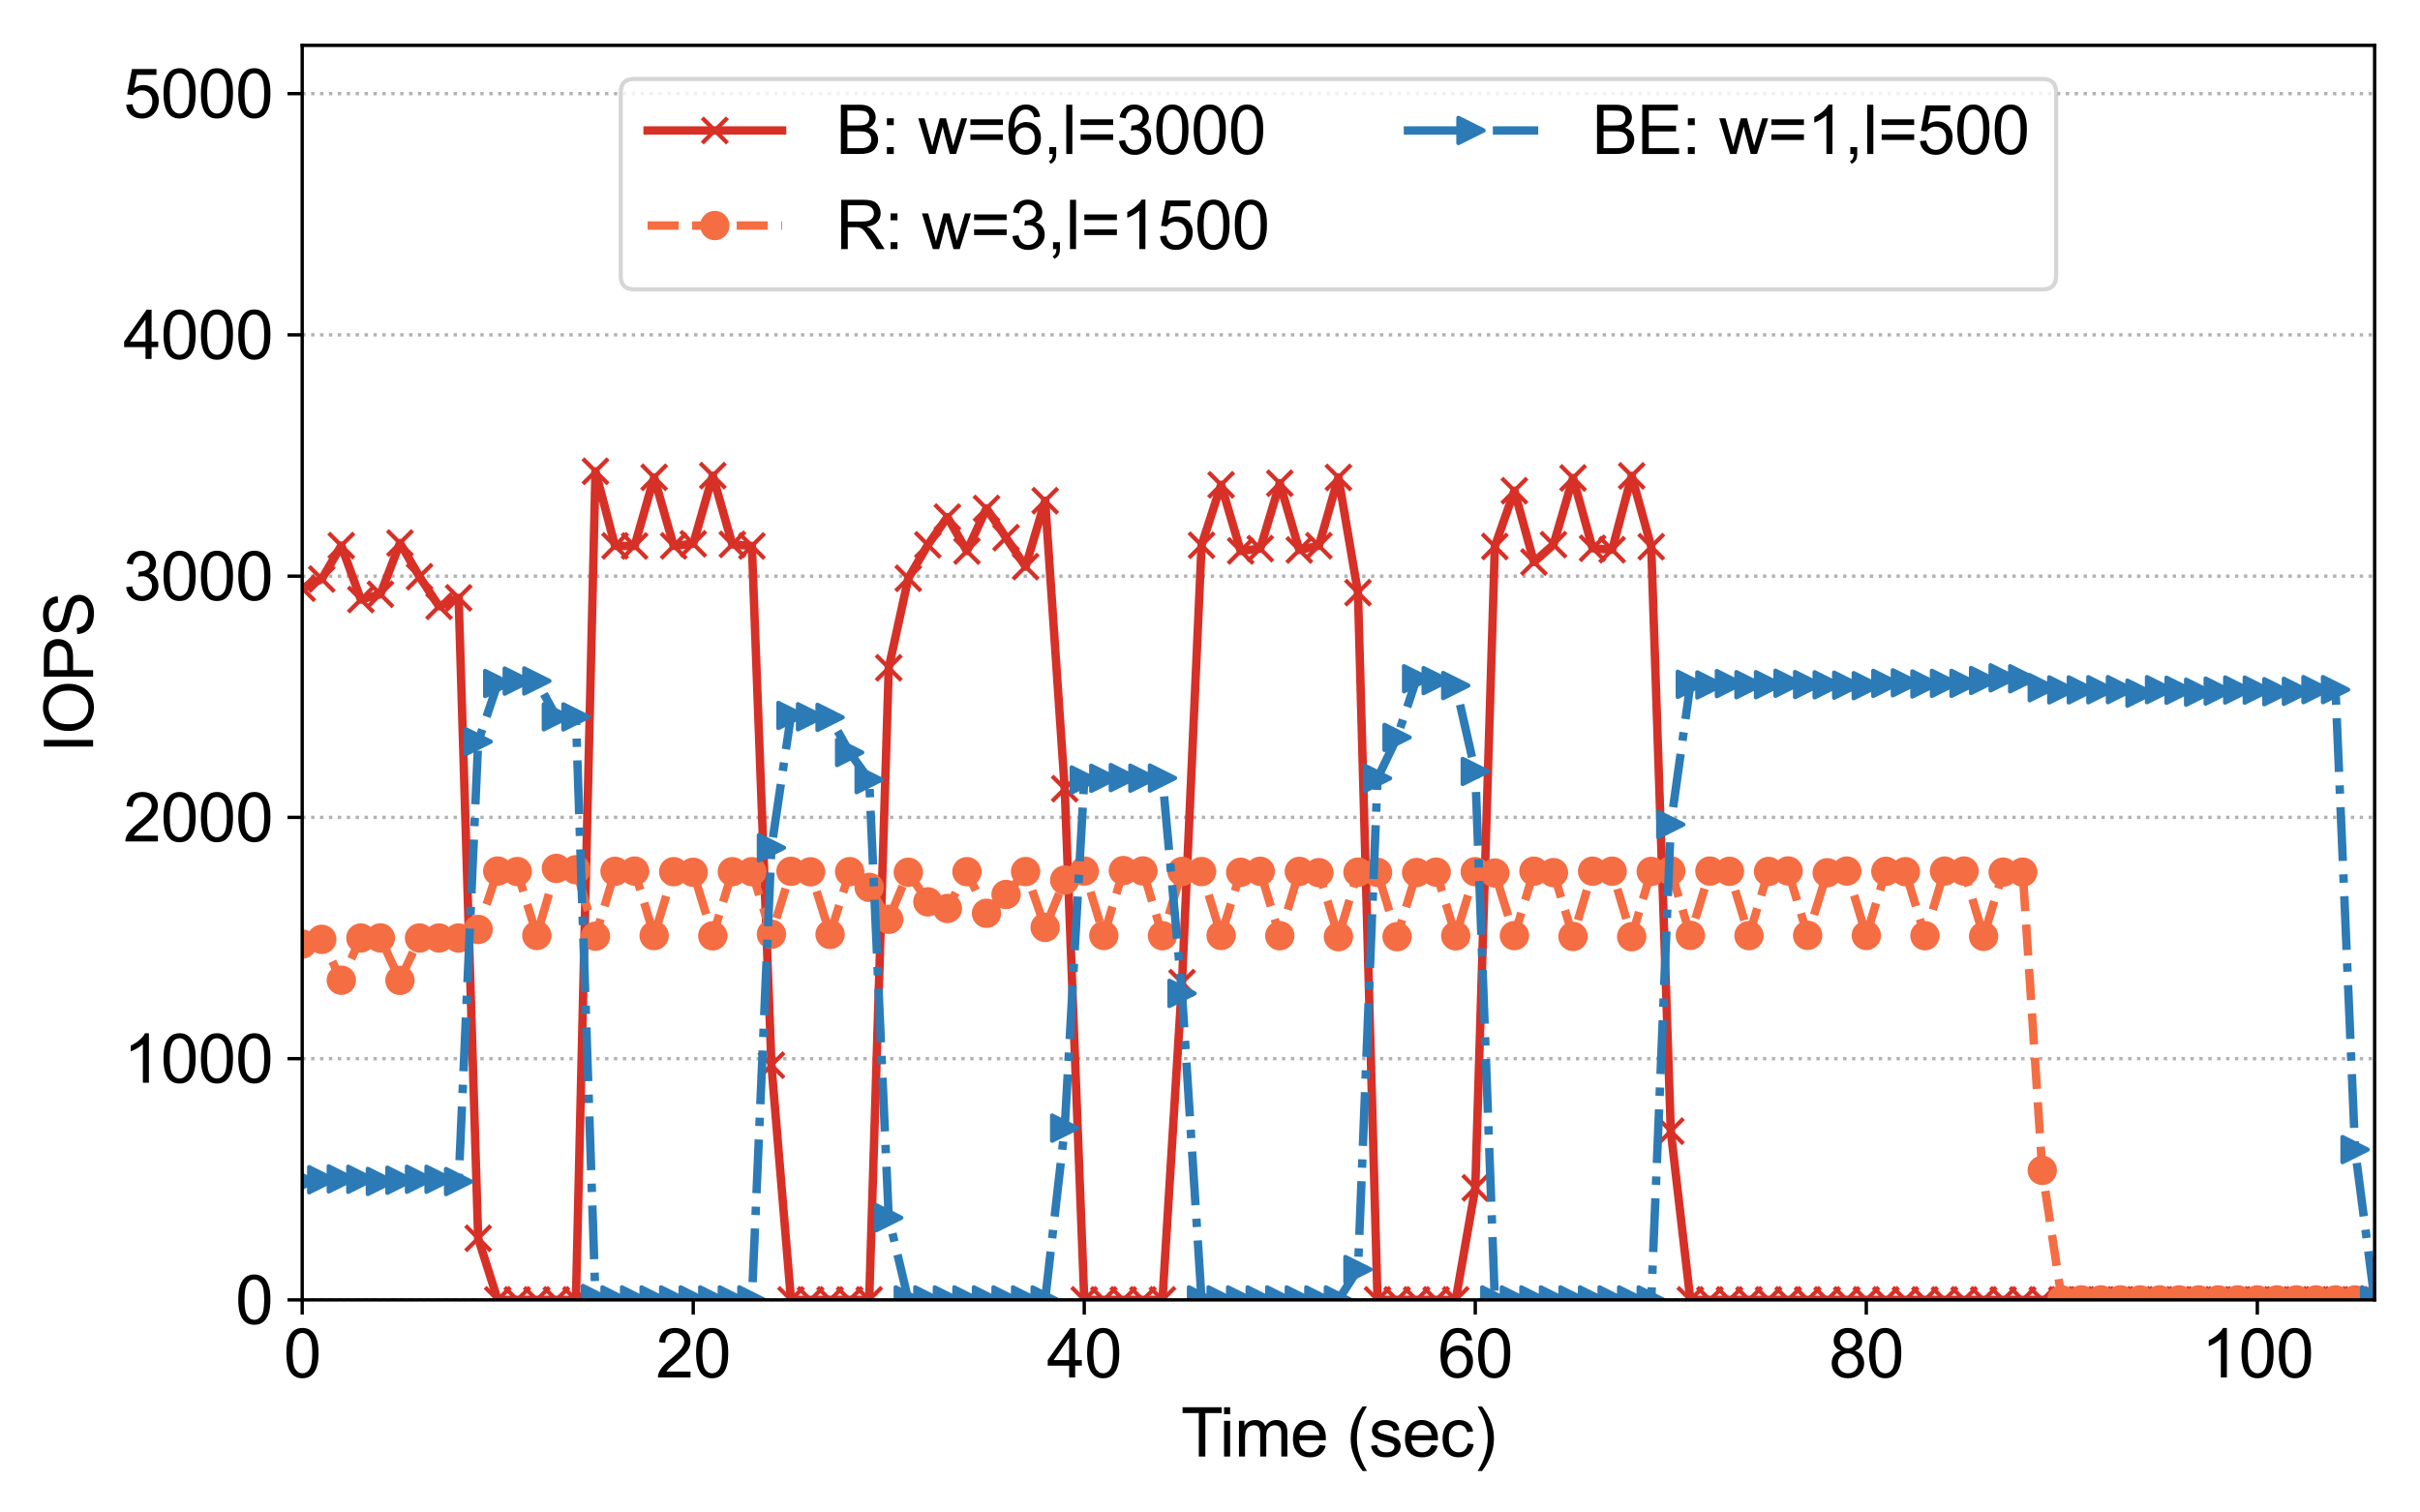 <?xml version="1.0" encoding="utf-8" standalone="no"?>
<!DOCTYPE svg PUBLIC "-//W3C//DTD SVG 1.1//EN"
  "http://www.w3.org/Graphics/SVG/1.1/DTD/svg11.dtd">
<svg height="360pt" version="1.1" viewBox="0 0 576 360" width="576pt" xmlns="http://www.w3.org/2000/svg" xmlns:xlink="http://www.w3.org/1999/xlink">
 <defs>
  <style type="text/css">*{stroke-linecap:butt;stroke-linejoin:round;}</style>
 </defs>
 <g id="figure_1">
  <g id="patch_1">
   <path d="M 0 360 
L 576 360 
L 576 0 
L 0 0 
z
" style="fill:#ffffff;"/>
  </g>
  <g id="axes_1">
   <g id="patch_2">
    <path d="M 71.93 309.4 
L 565.2 309.4 
L 565.2 10.8 
L 71.93 10.8 
z
" style="fill:#ffffff;"/>
   </g>
   <g id="matplotlib.axis_1">
    <g id="xtick_1">
     <g id="line2d_1">
      <defs>
       <path d="M 0 0 
L 0 3.5 
" id="mfc4e7439a3" style="stroke:#000000;stroke-width:0.8;"/>
      </defs>
      <g>
       <use style="stroke:#000000;stroke-width:0.8;" x="71.93" xlink:href="#mfc4e7439a3" y="309.4"/>
      </g>
     </g>
     <g id="text_1">
      <!-- 0 -->
      <g transform="translate(67.481 327.853)scale(0.16 -0.16)">
       <defs>
        <path d="M 266 2259 
Q 266 3072 433 3567 
Q 600 4063 929 4331 
Q 1259 4600 1759 4600 
Q 2128 4600 2406 4451 
Q 2684 4303 2865 4023 
Q 3047 3744 3150 3342 
Q 3253 2941 3253 2259 
Q 3253 1453 3087 958 
Q 2922 463 2592 192 
Q 2263 -78 1759 -78 
Q 1097 -78 719 397 
Q 266 969 266 2259 
z
M 844 2259 
Q 844 1131 1108 757 
Q 1372 384 1759 384 
Q 2147 384 2411 759 
Q 2675 1134 2675 2259 
Q 2675 3391 2411 3762 
Q 2147 4134 1753 4134 
Q 1366 4134 1134 3806 
Q 844 3388 844 2259 
z
" id="ArialMT-30" transform="scale(0.016)"/>
       </defs>
       <use xlink:href="#ArialMT-30"/>
      </g>
     </g>
    </g>
    <g id="xtick_2">
     <g id="line2d_2">
      <g>
       <use style="stroke:#000000;stroke-width:0.8;" x="165" xlink:href="#mfc4e7439a3" y="309.4"/>
      </g>
     </g>
     <g id="text_2">
      <!-- 20 -->
      <g transform="translate(156.102 327.853)scale(0.16 -0.16)">
       <defs>
        <path d="M 3222 541 
L 3222 0 
L 194 0 
Q 188 203 259 391 
Q 375 700 629 1000 
Q 884 1300 1366 1694 
Q 2113 2306 2375 2664 
Q 2638 3022 2638 3341 
Q 2638 3675 2398 3904 
Q 2159 4134 1775 4134 
Q 1369 4134 1125 3890 
Q 881 3647 878 3216 
L 300 3275 
Q 359 3922 746 4261 
Q 1134 4600 1788 4600 
Q 2447 4600 2831 4234 
Q 3216 3869 3216 3328 
Q 3216 3053 3103 2787 
Q 2991 2522 2730 2228 
Q 2469 1934 1863 1422 
Q 1356 997 1212 845 
Q 1069 694 975 541 
L 3222 541 
z
" id="ArialMT-32" transform="scale(0.016)"/>
       </defs>
       <use xlink:href="#ArialMT-32"/>
       <use x="55.615" xlink:href="#ArialMT-30"/>
      </g>
     </g>
    </g>
    <g id="xtick_3">
     <g id="line2d_3">
      <g>
       <use style="stroke:#000000;stroke-width:0.8;" x="258.07" xlink:href="#mfc4e7439a3" y="309.4"/>
      </g>
     </g>
     <g id="text_3">
      <!-- 40 -->
      <g transform="translate(249.172 327.853)scale(0.16 -0.16)">
       <defs>
        <path d="M 2069 0 
L 2069 1097 
L 81 1097 
L 81 1613 
L 2172 4581 
L 2631 4581 
L 2631 1613 
L 3250 1613 
L 3250 1097 
L 2631 1097 
L 2631 0 
L 2069 0 
z
M 2069 1613 
L 2069 3678 
L 634 1613 
L 2069 1613 
z
" id="ArialMT-34" transform="scale(0.016)"/>
       </defs>
       <use xlink:href="#ArialMT-34"/>
       <use x="55.615" xlink:href="#ArialMT-30"/>
      </g>
     </g>
    </g>
    <g id="xtick_4">
     <g id="line2d_4">
      <g>
       <use style="stroke:#000000;stroke-width:0.8;" x="351.139" xlink:href="#mfc4e7439a3" y="309.4"/>
      </g>
     </g>
     <g id="text_4">
      <!-- 60 -->
      <g transform="translate(342.242 327.853)scale(0.16 -0.16)">
       <defs>
        <path d="M 3184 3459 
L 2625 3416 
Q 2550 3747 2413 3897 
Q 2184 4138 1850 4138 
Q 1581 4138 1378 3988 
Q 1113 3794 959 3422 
Q 806 3050 800 2363 
Q 1003 2672 1297 2822 
Q 1591 2972 1913 2972 
Q 2475 2972 2870 2558 
Q 3266 2144 3266 1488 
Q 3266 1056 3080 686 
Q 2894 316 2569 119 
Q 2244 -78 1831 -78 
Q 1128 -78 684 439 
Q 241 956 241 2144 
Q 241 3472 731 4075 
Q 1159 4600 1884 4600 
Q 2425 4600 2770 4297 
Q 3116 3994 3184 3459 
z
M 888 1484 
Q 888 1194 1011 928 
Q 1134 663 1356 523 
Q 1578 384 1822 384 
Q 2178 384 2434 671 
Q 2691 959 2691 1453 
Q 2691 1928 2437 2201 
Q 2184 2475 1800 2475 
Q 1419 2475 1153 2201 
Q 888 1928 888 1484 
z
" id="ArialMT-36" transform="scale(0.016)"/>
       </defs>
       <use xlink:href="#ArialMT-36"/>
       <use x="55.615" xlink:href="#ArialMT-30"/>
      </g>
     </g>
    </g>
    <g id="xtick_5">
     <g id="line2d_5">
      <g>
       <use style="stroke:#000000;stroke-width:0.8;" x="444.209" xlink:href="#mfc4e7439a3" y="309.4"/>
      </g>
     </g>
     <g id="text_5">
      <!-- 80 -->
      <g transform="translate(435.312 327.853)scale(0.16 -0.16)">
       <defs>
        <path d="M 1131 2484 
Q 781 2613 612 2850 
Q 444 3088 444 3419 
Q 444 3919 803 4259 
Q 1163 4600 1759 4600 
Q 2359 4600 2725 4251 
Q 3091 3903 3091 3403 
Q 3091 3084 2923 2848 
Q 2756 2613 2416 2484 
Q 2838 2347 3058 2040 
Q 3278 1734 3278 1309 
Q 3278 722 2862 322 
Q 2447 -78 1769 -78 
Q 1091 -78 675 323 
Q 259 725 259 1325 
Q 259 1772 486 2073 
Q 713 2375 1131 2484 
z
M 1019 3438 
Q 1019 3113 1228 2906 
Q 1438 2700 1772 2700 
Q 2097 2700 2305 2904 
Q 2513 3109 2513 3406 
Q 2513 3716 2298 3927 
Q 2084 4138 1766 4138 
Q 1444 4138 1231 3931 
Q 1019 3725 1019 3438 
z
M 838 1322 
Q 838 1081 952 856 
Q 1066 631 1291 507 
Q 1516 384 1775 384 
Q 2178 384 2440 643 
Q 2703 903 2703 1303 
Q 2703 1709 2433 1975 
Q 2163 2241 1756 2241 
Q 1359 2241 1098 1978 
Q 838 1716 838 1322 
z
" id="ArialMT-38" transform="scale(0.016)"/>
       </defs>
       <use xlink:href="#ArialMT-38"/>
       <use x="55.615" xlink:href="#ArialMT-30"/>
      </g>
     </g>
    </g>
    <g id="xtick_6">
     <g id="line2d_6">
      <g>
       <use style="stroke:#000000;stroke-width:0.8;" x="537.279" xlink:href="#mfc4e7439a3" y="309.4"/>
      </g>
     </g>
     <g id="text_6">
      <!-- 100 -->
      <g transform="translate(523.933 327.853)scale(0.16 -0.16)">
       <defs>
        <path d="M 2384 0 
L 1822 0 
L 1822 3584 
Q 1619 3391 1289 3197 
Q 959 3003 697 2906 
L 697 3450 
Q 1169 3672 1522 3987 
Q 1875 4303 2022 4600 
L 2384 4600 
L 2384 0 
z
" id="ArialMT-31" transform="scale(0.016)"/>
       </defs>
       <use xlink:href="#ArialMT-31"/>
       <use x="55.615" xlink:href="#ArialMT-30"/>
       <use x="111.23" xlink:href="#ArialMT-30"/>
      </g>
     </g>
    </g>
    <g id="text_7">
     <!-- Time (sec) -->
     <g transform="translate(281.09 346.68)scale(0.16 -0.16)">
      <defs>
       <path d="M 1659 0 
L 1659 4041 
L 150 4041 
L 150 4581 
L 3781 4581 
L 3781 4041 
L 2266 4041 
L 2266 0 
L 1659 0 
z
" id="ArialMT-54" transform="scale(0.016)"/>
       <path d="M 425 3934 
L 425 4581 
L 988 4581 
L 988 3934 
L 425 3934 
z
M 425 0 
L 425 3319 
L 988 3319 
L 988 0 
L 425 0 
z
" id="ArialMT-69" transform="scale(0.016)"/>
       <path d="M 422 0 
L 422 3319 
L 925 3319 
L 925 2853 
Q 1081 3097 1340 3245 
Q 1600 3394 1931 3394 
Q 2300 3394 2536 3241 
Q 2772 3088 2869 2813 
Q 3263 3394 3894 3394 
Q 4388 3394 4653 3120 
Q 4919 2847 4919 2278 
L 4919 0 
L 4359 0 
L 4359 2091 
Q 4359 2428 4304 2576 
Q 4250 2725 4106 2815 
Q 3963 2906 3769 2906 
Q 3419 2906 3187 2673 
Q 2956 2441 2956 1928 
L 2956 0 
L 2394 0 
L 2394 2156 
Q 2394 2531 2256 2718 
Q 2119 2906 1806 2906 
Q 1569 2906 1367 2781 
Q 1166 2656 1075 2415 
Q 984 2175 984 1722 
L 984 0 
L 422 0 
z
" id="ArialMT-6d" transform="scale(0.016)"/>
       <path d="M 2694 1069 
L 3275 997 
Q 3138 488 2766 206 
Q 2394 -75 1816 -75 
Q 1088 -75 661 373 
Q 234 822 234 1631 
Q 234 2469 665 2931 
Q 1097 3394 1784 3394 
Q 2450 3394 2872 2941 
Q 3294 2488 3294 1666 
Q 3294 1616 3291 1516 
L 816 1516 
Q 847 969 1125 678 
Q 1403 388 1819 388 
Q 2128 388 2347 550 
Q 2566 713 2694 1069 
z
M 847 1978 
L 2700 1978 
Q 2663 2397 2488 2606 
Q 2219 2931 1791 2931 
Q 1403 2931 1139 2672 
Q 875 2413 847 1978 
z
" id="ArialMT-65" transform="scale(0.016)"/>
       <path id="ArialMT-20" transform="scale(0.016)"/>
       <path d="M 1497 -1347 
Q 1031 -759 709 28 
Q 388 816 388 1659 
Q 388 2403 628 3084 
Q 909 3875 1497 4659 
L 1900 4659 
Q 1522 4009 1400 3731 
Q 1209 3300 1100 2831 
Q 966 2247 966 1656 
Q 966 153 1900 -1347 
L 1497 -1347 
z
" id="ArialMT-28" transform="scale(0.016)"/>
       <path d="M 197 991 
L 753 1078 
Q 800 744 1014 566 
Q 1228 388 1613 388 
Q 2000 388 2187 545 
Q 2375 703 2375 916 
Q 2375 1106 2209 1216 
Q 2094 1291 1634 1406 
Q 1016 1563 777 1677 
Q 538 1791 414 1992 
Q 291 2194 291 2438 
Q 291 2659 392 2848 
Q 494 3038 669 3163 
Q 800 3259 1026 3326 
Q 1253 3394 1513 3394 
Q 1903 3394 2198 3281 
Q 2494 3169 2634 2976 
Q 2775 2784 2828 2463 
L 2278 2388 
Q 2241 2644 2061 2787 
Q 1881 2931 1553 2931 
Q 1166 2931 1000 2803 
Q 834 2675 834 2503 
Q 834 2394 903 2306 
Q 972 2216 1119 2156 
Q 1203 2125 1616 2013 
Q 2213 1853 2448 1751 
Q 2684 1650 2818 1456 
Q 2953 1263 2953 975 
Q 2953 694 2789 445 
Q 2625 197 2315 61 
Q 2006 -75 1616 -75 
Q 969 -75 630 194 
Q 291 463 197 991 
z
" id="ArialMT-73" transform="scale(0.016)"/>
       <path d="M 2588 1216 
L 3141 1144 
Q 3050 572 2676 248 
Q 2303 -75 1759 -75 
Q 1078 -75 664 370 
Q 250 816 250 1647 
Q 250 2184 428 2587 
Q 606 2991 970 3192 
Q 1334 3394 1763 3394 
Q 2303 3394 2647 3120 
Q 2991 2847 3088 2344 
L 2541 2259 
Q 2463 2594 2264 2762 
Q 2066 2931 1784 2931 
Q 1359 2931 1093 2626 
Q 828 2322 828 1663 
Q 828 994 1084 691 
Q 1341 388 1753 388 
Q 2084 388 2306 591 
Q 2528 794 2588 1216 
z
" id="ArialMT-63" transform="scale(0.016)"/>
       <path d="M 791 -1347 
L 388 -1347 
Q 1322 153 1322 1656 
Q 1322 2244 1188 2822 
Q 1081 3291 891 3722 
Q 769 4003 388 4659 
L 791 4659 
Q 1378 3875 1659 3084 
Q 1900 2403 1900 1659 
Q 1900 816 1576 28 
Q 1253 -759 791 -1347 
z
" id="ArialMT-29" transform="scale(0.016)"/>
      </defs>
      <use xlink:href="#ArialMT-54"/>
      <use x="57.334" xlink:href="#ArialMT-69"/>
      <use x="79.551" xlink:href="#ArialMT-6d"/>
      <use x="162.852" xlink:href="#ArialMT-65"/>
      <use x="218.467" xlink:href="#ArialMT-20"/>
      <use x="246.25" xlink:href="#ArialMT-28"/>
      <use x="279.551" xlink:href="#ArialMT-73"/>
      <use x="329.551" xlink:href="#ArialMT-65"/>
      <use x="385.166" xlink:href="#ArialMT-63"/>
      <use x="435.166" xlink:href="#ArialMT-29"/>
     </g>
    </g>
   </g>
   <g id="matplotlib.axis_2">
    <g id="ytick_1">
     <g id="line2d_7">
      <path clip-path="url(#p5a28149092)" d="M 71.93 309.4 
L 565.2 309.4 
" style="fill:none;stroke:#b2b2b2;stroke-dasharray:0.8,1.32;stroke-dashoffset:0;stroke-width:0.8;"/>
     </g>
     <g id="line2d_8">
      <defs>
       <path d="M 0 0 
L -3.5 0 
" id="mf102fe0795" style="stroke:#000000;stroke-width:0.8;"/>
      </defs>
      <g>
       <use style="stroke:#000000;stroke-width:0.8;" x="71.93" xlink:href="#mf102fe0795" y="309.4"/>
      </g>
     </g>
     <g id="text_8">
      <!-- 0 -->
      <g transform="translate(56.032 315.126)scale(0.16 -0.16)">
       <use xlink:href="#ArialMT-30"/>
      </g>
     </g>
    </g>
    <g id="ytick_2">
     <g id="line2d_9">
      <path clip-path="url(#p5a28149092)" d="M 71.93 251.977 
L 565.2 251.977 
" style="fill:none;stroke:#b2b2b2;stroke-dasharray:0.8,1.32;stroke-dashoffset:0;stroke-width:0.8;"/>
     </g>
     <g id="line2d_10">
      <g>
       <use style="stroke:#000000;stroke-width:0.8;" x="71.93" xlink:href="#mf102fe0795" y="251.977"/>
      </g>
     </g>
     <g id="text_9">
      <!-- 1000 -->
      <g transform="translate(29.34 257.703)scale(0.16 -0.16)">
       <use xlink:href="#ArialMT-31"/>
       <use x="55.615" xlink:href="#ArialMT-30"/>
       <use x="111.23" xlink:href="#ArialMT-30"/>
       <use x="166.846" xlink:href="#ArialMT-30"/>
      </g>
     </g>
    </g>
    <g id="ytick_3">
     <g id="line2d_11">
      <path clip-path="url(#p5a28149092)" d="M 71.93 194.554 
L 565.2 194.554 
" style="fill:none;stroke:#b2b2b2;stroke-dasharray:0.8,1.32;stroke-dashoffset:0;stroke-width:0.8;"/>
     </g>
     <g id="line2d_12">
      <g>
       <use style="stroke:#000000;stroke-width:0.8;" x="71.93" xlink:href="#mf102fe0795" y="194.554"/>
      </g>
     </g>
     <g id="text_10">
      <!-- 2000 -->
      <g transform="translate(29.34 200.28)scale(0.16 -0.16)">
       <use xlink:href="#ArialMT-32"/>
       <use x="55.615" xlink:href="#ArialMT-30"/>
       <use x="111.23" xlink:href="#ArialMT-30"/>
       <use x="166.846" xlink:href="#ArialMT-30"/>
      </g>
     </g>
    </g>
    <g id="ytick_4">
     <g id="line2d_13">
      <path clip-path="url(#p5a28149092)" d="M 71.93 137.131 
L 565.2 137.131 
" style="fill:none;stroke:#b2b2b2;stroke-dasharray:0.8,1.32;stroke-dashoffset:0;stroke-width:0.8;"/>
     </g>
     <g id="line2d_14">
      <g>
       <use style="stroke:#000000;stroke-width:0.8;" x="71.93" xlink:href="#mf102fe0795" y="137.131"/>
      </g>
     </g>
     <g id="text_11">
      <!-- 3000 -->
      <g transform="translate(29.34 142.857)scale(0.16 -0.16)">
       <defs>
        <path d="M 269 1209 
L 831 1284 
Q 928 806 1161 595 
Q 1394 384 1728 384 
Q 2125 384 2398 659 
Q 2672 934 2672 1341 
Q 2672 1728 2419 1979 
Q 2166 2231 1775 2231 
Q 1616 2231 1378 2169 
L 1441 2663 
Q 1497 2656 1531 2656 
Q 1891 2656 2178 2843 
Q 2466 3031 2466 3422 
Q 2466 3731 2256 3934 
Q 2047 4138 1716 4138 
Q 1388 4138 1169 3931 
Q 950 3725 888 3313 
L 325 3413 
Q 428 3978 793 4289 
Q 1159 4600 1703 4600 
Q 2078 4600 2393 4439 
Q 2709 4278 2876 4000 
Q 3044 3722 3044 3409 
Q 3044 3113 2884 2869 
Q 2725 2625 2413 2481 
Q 2819 2388 3044 2092 
Q 3269 1797 3269 1353 
Q 3269 753 2831 336 
Q 2394 -81 1725 -81 
Q 1122 -81 723 278 
Q 325 638 269 1209 
z
" id="ArialMT-33" transform="scale(0.016)"/>
       </defs>
       <use xlink:href="#ArialMT-33"/>
       <use x="55.615" xlink:href="#ArialMT-30"/>
       <use x="111.23" xlink:href="#ArialMT-30"/>
       <use x="166.846" xlink:href="#ArialMT-30"/>
      </g>
     </g>
    </g>
    <g id="ytick_5">
     <g id="line2d_15">
      <path clip-path="url(#p5a28149092)" d="M 71.93 79.708 
L 565.2 79.708 
" style="fill:none;stroke:#b2b2b2;stroke-dasharray:0.8,1.32;stroke-dashoffset:0;stroke-width:0.8;"/>
     </g>
     <g id="line2d_16">
      <g>
       <use style="stroke:#000000;stroke-width:0.8;" x="71.93" xlink:href="#mf102fe0795" y="79.708"/>
      </g>
     </g>
     <g id="text_12">
      <!-- 4000 -->
      <g transform="translate(29.34 85.434)scale(0.16 -0.16)">
       <use xlink:href="#ArialMT-34"/>
       <use x="55.615" xlink:href="#ArialMT-30"/>
       <use x="111.23" xlink:href="#ArialMT-30"/>
       <use x="166.846" xlink:href="#ArialMT-30"/>
      </g>
     </g>
    </g>
    <g id="ytick_6">
     <g id="line2d_17">
      <path clip-path="url(#p5a28149092)" d="M 71.93 22.285 
L 565.2 22.285 
" style="fill:none;stroke:#b2b2b2;stroke-dasharray:0.8,1.32;stroke-dashoffset:0;stroke-width:0.8;"/>
     </g>
     <g id="line2d_18">
      <g>
       <use style="stroke:#000000;stroke-width:0.8;" x="71.93" xlink:href="#mf102fe0795" y="22.285"/>
      </g>
     </g>
     <g id="text_13">
      <!-- 5000 -->
      <g transform="translate(29.34 28.011)scale(0.16 -0.16)">
       <defs>
        <path d="M 266 1200 
L 856 1250 
Q 922 819 1161 601 
Q 1400 384 1738 384 
Q 2144 384 2425 690 
Q 2706 997 2706 1503 
Q 2706 1984 2436 2262 
Q 2166 2541 1728 2541 
Q 1456 2541 1237 2417 
Q 1019 2294 894 2097 
L 366 2166 
L 809 4519 
L 3088 4519 
L 3088 3981 
L 1259 3981 
L 1013 2750 
Q 1425 3038 1878 3038 
Q 2478 3038 2890 2622 
Q 3303 2206 3303 1553 
Q 3303 931 2941 478 
Q 2500 -78 1738 -78 
Q 1113 -78 717 272 
Q 322 622 266 1200 
z
" id="ArialMT-35" transform="scale(0.016)"/>
       </defs>
       <use xlink:href="#ArialMT-35"/>
       <use x="55.615" xlink:href="#ArialMT-30"/>
       <use x="111.23" xlink:href="#ArialMT-30"/>
       <use x="166.846" xlink:href="#ArialMT-30"/>
      </g>
     </g>
    </g>
    <g id="text_14">
     <!-- IOPS -->
     <g transform="translate(22.16 179.218)rotate(-90)scale(0.16 -0.16)">
      <defs>
       <path d="M 597 0 
L 597 4581 
L 1203 4581 
L 1203 0 
L 597 0 
z
" id="ArialMT-49" transform="scale(0.016)"/>
       <path d="M 309 2231 
Q 309 3372 921 4017 
Q 1534 4663 2503 4663 
Q 3138 4663 3647 4359 
Q 4156 4056 4423 3514 
Q 4691 2972 4691 2284 
Q 4691 1588 4409 1038 
Q 4128 488 3612 205 
Q 3097 -78 2500 -78 
Q 1853 -78 1343 234 
Q 834 547 571 1087 
Q 309 1628 309 2231 
z
M 934 2222 
Q 934 1394 1379 917 
Q 1825 441 2497 441 
Q 3181 441 3623 922 
Q 4066 1403 4066 2288 
Q 4066 2847 3877 3264 
Q 3688 3681 3323 3911 
Q 2959 4141 2506 4141 
Q 1863 4141 1398 3698 
Q 934 3256 934 2222 
z
" id="ArialMT-4f" transform="scale(0.016)"/>
       <path d="M 494 0 
L 494 4581 
L 2222 4581 
Q 2678 4581 2919 4538 
Q 3256 4481 3484 4323 
Q 3713 4166 3852 3881 
Q 3991 3597 3991 3256 
Q 3991 2672 3619 2267 
Q 3247 1863 2275 1863 
L 1100 1863 
L 1100 0 
L 494 0 
z
M 1100 2403 
L 2284 2403 
Q 2872 2403 3119 2622 
Q 3366 2841 3366 3238 
Q 3366 3525 3220 3729 
Q 3075 3934 2838 4000 
Q 2684 4041 2272 4041 
L 1100 4041 
L 1100 2403 
z
" id="ArialMT-50" transform="scale(0.016)"/>
       <path d="M 288 1472 
L 859 1522 
Q 900 1178 1048 958 
Q 1197 738 1509 602 
Q 1822 466 2213 466 
Q 2559 466 2825 569 
Q 3091 672 3220 851 
Q 3350 1031 3350 1244 
Q 3350 1459 3225 1620 
Q 3100 1781 2813 1891 
Q 2628 1963 1997 2114 
Q 1366 2266 1113 2400 
Q 784 2572 623 2826 
Q 463 3081 463 3397 
Q 463 3744 659 4045 
Q 856 4347 1234 4503 
Q 1613 4659 2075 4659 
Q 2584 4659 2973 4495 
Q 3363 4331 3572 4012 
Q 3781 3694 3797 3291 
L 3216 3247 
Q 3169 3681 2898 3903 
Q 2628 4125 2100 4125 
Q 1550 4125 1298 3923 
Q 1047 3722 1047 3438 
Q 1047 3191 1225 3031 
Q 1400 2872 2139 2705 
Q 2878 2538 3153 2413 
Q 3553 2228 3743 1945 
Q 3934 1663 3934 1294 
Q 3934 928 3725 604 
Q 3516 281 3123 101 
Q 2731 -78 2241 -78 
Q 1619 -78 1198 103 
Q 778 284 539 648 
Q 300 1013 288 1472 
z
" id="ArialMT-53" transform="scale(0.016)"/>
      </defs>
      <use xlink:href="#ArialMT-49"/>
      <use x="27.783" xlink:href="#ArialMT-4f"/>
      <use x="105.566" xlink:href="#ArialMT-50"/>
      <use x="172.266" xlink:href="#ArialMT-53"/>
     </g>
    </g>
   </g>
   <g id="line2d_19">
    <path clip-path="url(#p5a28149092)" d="M 71.93 140.002 
L 76.583 137.82 
L 81.237 129.867 
L 85.89 142.701 
L 90.544 141.438 
L 95.197 129.264 
L 99.851 137.274 
L 104.504 144.309 
L 109.158 142.299 
L 113.811 294.728 
L 118.465 309.4 
L 123.118 309.4 
L 127.772 309.4 
L 132.425 309.4 
L 137.079 309.4 
L 141.732 112.18 
L 146.386 129.924 
L 151.039 129.953 
L 155.693 113.616 
L 160.346 129.924 
L 165 129.436 
L 169.653 113.214 
L 174.307 129.58 
L 178.96 129.953 
L 183.614 253.527 
L 188.267 309.4 
L 192.921 309.4 
L 197.574 309.4 
L 202.228 309.4 
L 206.881 309.4 
L 211.535 158.952 
L 216.188 137.648 
L 220.842 129.694 
L 225.495 123.091 
L 230.149 131.159 
L 234.802 121.024 
L 239.456 127.972 
L 244.109 134.863 
L 248.763 119.186 
L 253.416 187.72 
L 258.07 309.4 
L 262.723 309.4 
L 267.377 309.4 
L 272.03 309.4 
L 276.684 309.4 
L 281.337 233.889 
L 285.991 129.781 
L 290.644 115.396 
L 295.298 131.13 
L 299.951 130.585 
L 304.605 115.023 
L 309.258 130.9 
L 313.912 129.895 
L 318.565 113.645 
L 323.218 141.064 
L 327.872 309.4 
L 332.525 309.4 
L 337.179 309.4 
L 341.832 309.4 
L 346.486 309.4 
L 351.139 282.727 
L 355.793 130.068 
L 360.446 116.803 
L 365.1 133.772 
L 369.753 129.637 
L 374.407 113.76 
L 379.06 130.498 
L 383.714 130.843 
L 388.367 113.271 
L 393.021 130.125 
L 397.674 269.233 
L 402.328 309.4 
L 406.981 309.4 
L 411.635 309.4 
L 416.288 309.4 
L 420.942 309.4 
L 425.595 309.4 
L 430.249 309.4 
L 434.902 309.4 
L 439.556 309.4 
L 444.209 309.4 
L 448.863 309.4 
L 453.516 309.4 
L 458.17 309.4 
L 462.823 309.4 
L 467.477 309.4 
L 472.13 309.4 
L 476.784 309.4 
L 481.437 309.4 
L 486.091 309.4 
L 490.744 309.4 
L 495.398 309.4 
L 500.051 309.4 
L 504.705 309.4 
L 509.358 309.4 
L 514.012 309.4 
L 518.665 309.4 
L 523.319 309.4 
L 527.972 309.4 
L 532.626 309.4 
L 537.279 309.4 
L 541.933 309.4 
L 546.586 309.4 
L 551.24 309.4 
L 555.893 309.4 
L 560.547 309.4 
L 565.2 309.4 
" style="fill:none;stroke:#d73027;stroke-linecap:square;stroke-width:2;"/>
    <defs>
     <path d="M -3 3 
L 3 -3 
M -3 -3 
L 3 3 
" id="m254c1a76ec" style="stroke:#d73027;"/>
    </defs>
    <g clip-path="url(#p5a28149092)">
     <use style="fill:#d73027;stroke:#d73027;" x="71.93" xlink:href="#m254c1a76ec" y="140.002"/>
     <use style="fill:#d73027;stroke:#d73027;" x="76.583" xlink:href="#m254c1a76ec" y="137.82"/>
     <use style="fill:#d73027;stroke:#d73027;" x="81.237" xlink:href="#m254c1a76ec" y="129.867"/>
     <use style="fill:#d73027;stroke:#d73027;" x="85.89" xlink:href="#m254c1a76ec" y="142.701"/>
     <use style="fill:#d73027;stroke:#d73027;" x="90.544" xlink:href="#m254c1a76ec" y="141.438"/>
     <use style="fill:#d73027;stroke:#d73027;" x="95.197" xlink:href="#m254c1a76ec" y="129.264"/>
     <use style="fill:#d73027;stroke:#d73027;" x="99.851" xlink:href="#m254c1a76ec" y="137.274"/>
     <use style="fill:#d73027;stroke:#d73027;" x="104.504" xlink:href="#m254c1a76ec" y="144.309"/>
     <use style="fill:#d73027;stroke:#d73027;" x="109.158" xlink:href="#m254c1a76ec" y="142.299"/>
     <use style="fill:#d73027;stroke:#d73027;" x="113.811" xlink:href="#m254c1a76ec" y="294.728"/>
     <use style="fill:#d73027;stroke:#d73027;" x="118.465" xlink:href="#m254c1a76ec" y="309.4"/>
     <use style="fill:#d73027;stroke:#d73027;" x="123.118" xlink:href="#m254c1a76ec" y="309.4"/>
     <use style="fill:#d73027;stroke:#d73027;" x="127.772" xlink:href="#m254c1a76ec" y="309.4"/>
     <use style="fill:#d73027;stroke:#d73027;" x="132.425" xlink:href="#m254c1a76ec" y="309.4"/>
     <use style="fill:#d73027;stroke:#d73027;" x="137.079" xlink:href="#m254c1a76ec" y="309.4"/>
     <use style="fill:#d73027;stroke:#d73027;" x="141.732" xlink:href="#m254c1a76ec" y="112.18"/>
     <use style="fill:#d73027;stroke:#d73027;" x="146.386" xlink:href="#m254c1a76ec" y="129.924"/>
     <use style="fill:#d73027;stroke:#d73027;" x="151.039" xlink:href="#m254c1a76ec" y="129.953"/>
     <use style="fill:#d73027;stroke:#d73027;" x="155.693" xlink:href="#m254c1a76ec" y="113.616"/>
     <use style="fill:#d73027;stroke:#d73027;" x="160.346" xlink:href="#m254c1a76ec" y="129.924"/>
     <use style="fill:#d73027;stroke:#d73027;" x="165" xlink:href="#m254c1a76ec" y="129.436"/>
     <use style="fill:#d73027;stroke:#d73027;" x="169.653" xlink:href="#m254c1a76ec" y="113.214"/>
     <use style="fill:#d73027;stroke:#d73027;" x="174.307" xlink:href="#m254c1a76ec" y="129.58"/>
     <use style="fill:#d73027;stroke:#d73027;" x="178.96" xlink:href="#m254c1a76ec" y="129.953"/>
     <use style="fill:#d73027;stroke:#d73027;" x="183.614" xlink:href="#m254c1a76ec" y="253.527"/>
     <use style="fill:#d73027;stroke:#d73027;" x="188.267" xlink:href="#m254c1a76ec" y="309.4"/>
     <use style="fill:#d73027;stroke:#d73027;" x="192.921" xlink:href="#m254c1a76ec" y="309.4"/>
     <use style="fill:#d73027;stroke:#d73027;" x="197.574" xlink:href="#m254c1a76ec" y="309.4"/>
     <use style="fill:#d73027;stroke:#d73027;" x="202.228" xlink:href="#m254c1a76ec" y="309.4"/>
     <use style="fill:#d73027;stroke:#d73027;" x="206.881" xlink:href="#m254c1a76ec" y="309.4"/>
     <use style="fill:#d73027;stroke:#d73027;" x="211.535" xlink:href="#m254c1a76ec" y="158.952"/>
     <use style="fill:#d73027;stroke:#d73027;" x="216.188" xlink:href="#m254c1a76ec" y="137.648"/>
     <use style="fill:#d73027;stroke:#d73027;" x="220.842" xlink:href="#m254c1a76ec" y="129.694"/>
     <use style="fill:#d73027;stroke:#d73027;" x="225.495" xlink:href="#m254c1a76ec" y="123.091"/>
     <use style="fill:#d73027;stroke:#d73027;" x="230.149" xlink:href="#m254c1a76ec" y="131.159"/>
     <use style="fill:#d73027;stroke:#d73027;" x="234.802" xlink:href="#m254c1a76ec" y="121.024"/>
     <use style="fill:#d73027;stroke:#d73027;" x="239.456" xlink:href="#m254c1a76ec" y="127.972"/>
     <use style="fill:#d73027;stroke:#d73027;" x="244.109" xlink:href="#m254c1a76ec" y="134.863"/>
     <use style="fill:#d73027;stroke:#d73027;" x="248.763" xlink:href="#m254c1a76ec" y="119.186"/>
     <use style="fill:#d73027;stroke:#d73027;" x="253.416" xlink:href="#m254c1a76ec" y="187.72"/>
     <use style="fill:#d73027;stroke:#d73027;" x="258.07" xlink:href="#m254c1a76ec" y="309.4"/>
     <use style="fill:#d73027;stroke:#d73027;" x="262.723" xlink:href="#m254c1a76ec" y="309.4"/>
     <use style="fill:#d73027;stroke:#d73027;" x="267.377" xlink:href="#m254c1a76ec" y="309.4"/>
     <use style="fill:#d73027;stroke:#d73027;" x="272.03" xlink:href="#m254c1a76ec" y="309.4"/>
     <use style="fill:#d73027;stroke:#d73027;" x="276.684" xlink:href="#m254c1a76ec" y="309.4"/>
     <use style="fill:#d73027;stroke:#d73027;" x="281.337" xlink:href="#m254c1a76ec" y="233.889"/>
     <use style="fill:#d73027;stroke:#d73027;" x="285.991" xlink:href="#m254c1a76ec" y="129.781"/>
     <use style="fill:#d73027;stroke:#d73027;" x="290.644" xlink:href="#m254c1a76ec" y="115.396"/>
     <use style="fill:#d73027;stroke:#d73027;" x="295.298" xlink:href="#m254c1a76ec" y="131.13"/>
     <use style="fill:#d73027;stroke:#d73027;" x="299.951" xlink:href="#m254c1a76ec" y="130.585"/>
     <use style="fill:#d73027;stroke:#d73027;" x="304.605" xlink:href="#m254c1a76ec" y="115.023"/>
     <use style="fill:#d73027;stroke:#d73027;" x="309.258" xlink:href="#m254c1a76ec" y="130.9"/>
     <use style="fill:#d73027;stroke:#d73027;" x="313.912" xlink:href="#m254c1a76ec" y="129.895"/>
     <use style="fill:#d73027;stroke:#d73027;" x="318.565" xlink:href="#m254c1a76ec" y="113.645"/>
     <use style="fill:#d73027;stroke:#d73027;" x="323.218" xlink:href="#m254c1a76ec" y="141.064"/>
     <use style="fill:#d73027;stroke:#d73027;" x="327.872" xlink:href="#m254c1a76ec" y="309.4"/>
     <use style="fill:#d73027;stroke:#d73027;" x="332.525" xlink:href="#m254c1a76ec" y="309.4"/>
     <use style="fill:#d73027;stroke:#d73027;" x="337.179" xlink:href="#m254c1a76ec" y="309.4"/>
     <use style="fill:#d73027;stroke:#d73027;" x="341.832" xlink:href="#m254c1a76ec" y="309.4"/>
     <use style="fill:#d73027;stroke:#d73027;" x="346.486" xlink:href="#m254c1a76ec" y="309.4"/>
     <use style="fill:#d73027;stroke:#d73027;" x="351.139" xlink:href="#m254c1a76ec" y="282.727"/>
     <use style="fill:#d73027;stroke:#d73027;" x="355.793" xlink:href="#m254c1a76ec" y="130.068"/>
     <use style="fill:#d73027;stroke:#d73027;" x="360.446" xlink:href="#m254c1a76ec" y="116.803"/>
     <use style="fill:#d73027;stroke:#d73027;" x="365.1" xlink:href="#m254c1a76ec" y="133.772"/>
     <use style="fill:#d73027;stroke:#d73027;" x="369.753" xlink:href="#m254c1a76ec" y="129.637"/>
     <use style="fill:#d73027;stroke:#d73027;" x="374.407" xlink:href="#m254c1a76ec" y="113.76"/>
     <use style="fill:#d73027;stroke:#d73027;" x="379.06" xlink:href="#m254c1a76ec" y="130.498"/>
     <use style="fill:#d73027;stroke:#d73027;" x="383.714" xlink:href="#m254c1a76ec" y="130.843"/>
     <use style="fill:#d73027;stroke:#d73027;" x="388.367" xlink:href="#m254c1a76ec" y="113.271"/>
     <use style="fill:#d73027;stroke:#d73027;" x="393.021" xlink:href="#m254c1a76ec" y="130.125"/>
     <use style="fill:#d73027;stroke:#d73027;" x="397.674" xlink:href="#m254c1a76ec" y="269.233"/>
     <use style="fill:#d73027;stroke:#d73027;" x="402.328" xlink:href="#m254c1a76ec" y="309.4"/>
     <use style="fill:#d73027;stroke:#d73027;" x="406.981" xlink:href="#m254c1a76ec" y="309.4"/>
     <use style="fill:#d73027;stroke:#d73027;" x="411.635" xlink:href="#m254c1a76ec" y="309.4"/>
     <use style="fill:#d73027;stroke:#d73027;" x="416.288" xlink:href="#m254c1a76ec" y="309.4"/>
     <use style="fill:#d73027;stroke:#d73027;" x="420.942" xlink:href="#m254c1a76ec" y="309.4"/>
     <use style="fill:#d73027;stroke:#d73027;" x="425.595" xlink:href="#m254c1a76ec" y="309.4"/>
     <use style="fill:#d73027;stroke:#d73027;" x="430.249" xlink:href="#m254c1a76ec" y="309.4"/>
     <use style="fill:#d73027;stroke:#d73027;" x="434.902" xlink:href="#m254c1a76ec" y="309.4"/>
     <use style="fill:#d73027;stroke:#d73027;" x="439.556" xlink:href="#m254c1a76ec" y="309.4"/>
     <use style="fill:#d73027;stroke:#d73027;" x="444.209" xlink:href="#m254c1a76ec" y="309.4"/>
     <use style="fill:#d73027;stroke:#d73027;" x="448.863" xlink:href="#m254c1a76ec" y="309.4"/>
     <use style="fill:#d73027;stroke:#d73027;" x="453.516" xlink:href="#m254c1a76ec" y="309.4"/>
     <use style="fill:#d73027;stroke:#d73027;" x="458.17" xlink:href="#m254c1a76ec" y="309.4"/>
     <use style="fill:#d73027;stroke:#d73027;" x="462.823" xlink:href="#m254c1a76ec" y="309.4"/>
     <use style="fill:#d73027;stroke:#d73027;" x="467.477" xlink:href="#m254c1a76ec" y="309.4"/>
     <use style="fill:#d73027;stroke:#d73027;" x="472.13" xlink:href="#m254c1a76ec" y="309.4"/>
     <use style="fill:#d73027;stroke:#d73027;" x="476.784" xlink:href="#m254c1a76ec" y="309.4"/>
     <use style="fill:#d73027;stroke:#d73027;" x="481.437" xlink:href="#m254c1a76ec" y="309.4"/>
     <use style="fill:#d73027;stroke:#d73027;" x="486.091" xlink:href="#m254c1a76ec" y="309.4"/>
     <use style="fill:#d73027;stroke:#d73027;" x="490.744" xlink:href="#m254c1a76ec" y="309.4"/>
     <use style="fill:#d73027;stroke:#d73027;" x="495.398" xlink:href="#m254c1a76ec" y="309.4"/>
     <use style="fill:#d73027;stroke:#d73027;" x="500.051" xlink:href="#m254c1a76ec" y="309.4"/>
     <use style="fill:#d73027;stroke:#d73027;" x="504.705" xlink:href="#m254c1a76ec" y="309.4"/>
     <use style="fill:#d73027;stroke:#d73027;" x="509.358" xlink:href="#m254c1a76ec" y="309.4"/>
     <use style="fill:#d73027;stroke:#d73027;" x="514.012" xlink:href="#m254c1a76ec" y="309.4"/>
     <use style="fill:#d73027;stroke:#d73027;" x="518.665" xlink:href="#m254c1a76ec" y="309.4"/>
     <use style="fill:#d73027;stroke:#d73027;" x="523.319" xlink:href="#m254c1a76ec" y="309.4"/>
     <use style="fill:#d73027;stroke:#d73027;" x="527.972" xlink:href="#m254c1a76ec" y="309.4"/>
     <use style="fill:#d73027;stroke:#d73027;" x="532.626" xlink:href="#m254c1a76ec" y="309.4"/>
     <use style="fill:#d73027;stroke:#d73027;" x="537.279" xlink:href="#m254c1a76ec" y="309.4"/>
     <use style="fill:#d73027;stroke:#d73027;" x="541.933" xlink:href="#m254c1a76ec" y="309.4"/>
     <use style="fill:#d73027;stroke:#d73027;" x="546.586" xlink:href="#m254c1a76ec" y="309.4"/>
     <use style="fill:#d73027;stroke:#d73027;" x="551.24" xlink:href="#m254c1a76ec" y="309.4"/>
     <use style="fill:#d73027;stroke:#d73027;" x="555.893" xlink:href="#m254c1a76ec" y="309.4"/>
     <use style="fill:#d73027;stroke:#d73027;" x="560.547" xlink:href="#m254c1a76ec" y="309.4"/>
     <use style="fill:#d73027;stroke:#d73027;" x="565.2" xlink:href="#m254c1a76ec" y="309.4"/>
    </g>
   </g>
   <g id="line2d_20">
    <path clip-path="url(#p5a28149092)" d="M 71.93 224.701 
L 76.583 223.581 
L 81.237 233.314 
L 85.89 223.265 
L 90.544 223.237 
L 95.197 233.343 
L 99.851 223.265 
L 104.504 223.265 
L 109.158 223.265 
L 113.811 221.227 
L 118.465 207.33 
L 123.118 207.445 
L 127.772 222.662 
L 132.425 206.699 
L 137.079 207.015 
L 141.732 222.835 
L 146.386 207.388 
L 151.039 207.33 
L 155.693 222.691 
L 160.346 207.474 
L 165 207.618 
L 169.653 222.749 
L 174.307 207.474 
L 178.96 207.474 
L 183.614 222.375 
L 188.267 207.388 
L 192.921 207.503 
L 197.574 222.404 
L 202.228 207.474 
L 206.881 211.207 
L 211.535 218.815 
L 216.188 207.618 
L 220.842 214.652 
L 225.495 216.231 
L 230.149 207.474 
L 234.802 217.38 
L 239.456 212.901 
L 244.109 207.445 
L 248.763 220.739 
L 253.416 209.484 
L 258.07 207.33 
L 262.723 222.662 
L 267.377 207.216 
L 272.03 207.302 
L 276.684 222.72 
L 281.337 207.417 
L 285.991 207.445 
L 290.644 222.662 
L 295.298 207.618 
L 299.951 207.388 
L 304.605 222.72 
L 309.258 207.417 
L 313.912 207.704 
L 318.565 222.95 
L 323.218 207.589 
L 327.872 207.646 
L 332.525 222.95 
L 337.179 207.675 
L 341.832 207.589 
L 346.486 222.749 
L 351.139 207.474 
L 355.793 207.79 
L 360.446 222.691 
L 365.1 207.359 
L 369.753 207.704 
L 374.407 222.892 
L 379.06 207.359 
L 383.714 207.359 
L 388.367 222.95 
L 393.021 207.417 
L 397.674 207.273 
L 402.328 222.634 
L 406.981 207.33 
L 411.635 207.388 
L 416.288 222.691 
L 420.942 207.417 
L 425.595 207.302 
L 430.249 222.634 
L 434.902 207.732 
L 439.556 207.33 
L 444.209 222.662 
L 448.863 207.388 
L 453.516 207.474 
L 458.17 222.72 
L 462.823 207.33 
L 467.477 207.33 
L 472.13 222.863 
L 476.784 207.589 
L 481.437 207.589 
L 486.091 278.564 
L 490.744 309.4 
L 495.398 309.4 
L 500.051 309.4 
L 504.705 309.4 
L 509.358 309.4 
L 514.012 309.4 
L 518.665 309.4 
L 523.319 309.4 
L 527.972 309.4 
L 532.626 309.4 
L 537.279 309.4 
L 541.933 309.4 
L 546.586 309.4 
L 551.24 309.4 
L 555.893 309.4 
L 560.547 309.4 
L 565.2 309.4 
" style="fill:none;stroke:#f46d43;stroke-dasharray:7.4,3.2;stroke-dashoffset:0;stroke-width:2;"/>
    <defs>
     <path d="M 0 3 
C 0.796 3 1.559 2.684 2.121 2.121 
C 2.684 1.559 3 0.796 3 0 
C 3 -0.796 2.684 -1.559 2.121 -2.121 
C 1.559 -2.684 0.796 -3 0 -3 
C -0.796 -3 -1.559 -2.684 -2.121 -2.121 
C -2.684 -1.559 -3 -0.796 -3 0 
C -3 0.796 -2.684 1.559 -2.121 2.121 
C -1.559 2.684 -0.796 3 0 3 
z
" id="m4af9bf0dac" style="stroke:#f46d43;"/>
    </defs>
    <g clip-path="url(#p5a28149092)">
     <use style="fill:#f46d43;stroke:#f46d43;" x="71.93" xlink:href="#m4af9bf0dac" y="224.701"/>
     <use style="fill:#f46d43;stroke:#f46d43;" x="76.583" xlink:href="#m4af9bf0dac" y="223.581"/>
     <use style="fill:#f46d43;stroke:#f46d43;" x="81.237" xlink:href="#m4af9bf0dac" y="233.314"/>
     <use style="fill:#f46d43;stroke:#f46d43;" x="85.89" xlink:href="#m4af9bf0dac" y="223.265"/>
     <use style="fill:#f46d43;stroke:#f46d43;" x="90.544" xlink:href="#m4af9bf0dac" y="223.237"/>
     <use style="fill:#f46d43;stroke:#f46d43;" x="95.197" xlink:href="#m4af9bf0dac" y="233.343"/>
     <use style="fill:#f46d43;stroke:#f46d43;" x="99.851" xlink:href="#m4af9bf0dac" y="223.265"/>
     <use style="fill:#f46d43;stroke:#f46d43;" x="104.504" xlink:href="#m4af9bf0dac" y="223.265"/>
     <use style="fill:#f46d43;stroke:#f46d43;" x="109.158" xlink:href="#m4af9bf0dac" y="223.265"/>
     <use style="fill:#f46d43;stroke:#f46d43;" x="113.811" xlink:href="#m4af9bf0dac" y="221.227"/>
     <use style="fill:#f46d43;stroke:#f46d43;" x="118.465" xlink:href="#m4af9bf0dac" y="207.33"/>
     <use style="fill:#f46d43;stroke:#f46d43;" x="123.118" xlink:href="#m4af9bf0dac" y="207.445"/>
     <use style="fill:#f46d43;stroke:#f46d43;" x="127.772" xlink:href="#m4af9bf0dac" y="222.662"/>
     <use style="fill:#f46d43;stroke:#f46d43;" x="132.425" xlink:href="#m4af9bf0dac" y="206.699"/>
     <use style="fill:#f46d43;stroke:#f46d43;" x="137.079" xlink:href="#m4af9bf0dac" y="207.015"/>
     <use style="fill:#f46d43;stroke:#f46d43;" x="141.732" xlink:href="#m4af9bf0dac" y="222.835"/>
     <use style="fill:#f46d43;stroke:#f46d43;" x="146.386" xlink:href="#m4af9bf0dac" y="207.388"/>
     <use style="fill:#f46d43;stroke:#f46d43;" x="151.039" xlink:href="#m4af9bf0dac" y="207.33"/>
     <use style="fill:#f46d43;stroke:#f46d43;" x="155.693" xlink:href="#m4af9bf0dac" y="222.691"/>
     <use style="fill:#f46d43;stroke:#f46d43;" x="160.346" xlink:href="#m4af9bf0dac" y="207.474"/>
     <use style="fill:#f46d43;stroke:#f46d43;" x="165" xlink:href="#m4af9bf0dac" y="207.618"/>
     <use style="fill:#f46d43;stroke:#f46d43;" x="169.653" xlink:href="#m4af9bf0dac" y="222.749"/>
     <use style="fill:#f46d43;stroke:#f46d43;" x="174.307" xlink:href="#m4af9bf0dac" y="207.474"/>
     <use style="fill:#f46d43;stroke:#f46d43;" x="178.96" xlink:href="#m4af9bf0dac" y="207.474"/>
     <use style="fill:#f46d43;stroke:#f46d43;" x="183.614" xlink:href="#m4af9bf0dac" y="222.375"/>
     <use style="fill:#f46d43;stroke:#f46d43;" x="188.267" xlink:href="#m4af9bf0dac" y="207.388"/>
     <use style="fill:#f46d43;stroke:#f46d43;" x="192.921" xlink:href="#m4af9bf0dac" y="207.503"/>
     <use style="fill:#f46d43;stroke:#f46d43;" x="197.574" xlink:href="#m4af9bf0dac" y="222.404"/>
     <use style="fill:#f46d43;stroke:#f46d43;" x="202.228" xlink:href="#m4af9bf0dac" y="207.474"/>
     <use style="fill:#f46d43;stroke:#f46d43;" x="206.881" xlink:href="#m4af9bf0dac" y="211.207"/>
     <use style="fill:#f46d43;stroke:#f46d43;" x="211.535" xlink:href="#m4af9bf0dac" y="218.815"/>
     <use style="fill:#f46d43;stroke:#f46d43;" x="216.188" xlink:href="#m4af9bf0dac" y="207.618"/>
     <use style="fill:#f46d43;stroke:#f46d43;" x="220.842" xlink:href="#m4af9bf0dac" y="214.652"/>
     <use style="fill:#f46d43;stroke:#f46d43;" x="225.495" xlink:href="#m4af9bf0dac" y="216.231"/>
     <use style="fill:#f46d43;stroke:#f46d43;" x="230.149" xlink:href="#m4af9bf0dac" y="207.474"/>
     <use style="fill:#f46d43;stroke:#f46d43;" x="234.802" xlink:href="#m4af9bf0dac" y="217.38"/>
     <use style="fill:#f46d43;stroke:#f46d43;" x="239.456" xlink:href="#m4af9bf0dac" y="212.901"/>
     <use style="fill:#f46d43;stroke:#f46d43;" x="244.109" xlink:href="#m4af9bf0dac" y="207.445"/>
     <use style="fill:#f46d43;stroke:#f46d43;" x="248.763" xlink:href="#m4af9bf0dac" y="220.739"/>
     <use style="fill:#f46d43;stroke:#f46d43;" x="253.416" xlink:href="#m4af9bf0dac" y="209.484"/>
     <use style="fill:#f46d43;stroke:#f46d43;" x="258.07" xlink:href="#m4af9bf0dac" y="207.33"/>
     <use style="fill:#f46d43;stroke:#f46d43;" x="262.723" xlink:href="#m4af9bf0dac" y="222.662"/>
     <use style="fill:#f46d43;stroke:#f46d43;" x="267.377" xlink:href="#m4af9bf0dac" y="207.216"/>
     <use style="fill:#f46d43;stroke:#f46d43;" x="272.03" xlink:href="#m4af9bf0dac" y="207.302"/>
     <use style="fill:#f46d43;stroke:#f46d43;" x="276.684" xlink:href="#m4af9bf0dac" y="222.72"/>
     <use style="fill:#f46d43;stroke:#f46d43;" x="281.337" xlink:href="#m4af9bf0dac" y="207.417"/>
     <use style="fill:#f46d43;stroke:#f46d43;" x="285.991" xlink:href="#m4af9bf0dac" y="207.445"/>
     <use style="fill:#f46d43;stroke:#f46d43;" x="290.644" xlink:href="#m4af9bf0dac" y="222.662"/>
     <use style="fill:#f46d43;stroke:#f46d43;" x="295.298" xlink:href="#m4af9bf0dac" y="207.618"/>
     <use style="fill:#f46d43;stroke:#f46d43;" x="299.951" xlink:href="#m4af9bf0dac" y="207.388"/>
     <use style="fill:#f46d43;stroke:#f46d43;" x="304.605" xlink:href="#m4af9bf0dac" y="222.72"/>
     <use style="fill:#f46d43;stroke:#f46d43;" x="309.258" xlink:href="#m4af9bf0dac" y="207.417"/>
     <use style="fill:#f46d43;stroke:#f46d43;" x="313.912" xlink:href="#m4af9bf0dac" y="207.704"/>
     <use style="fill:#f46d43;stroke:#f46d43;" x="318.565" xlink:href="#m4af9bf0dac" y="222.95"/>
     <use style="fill:#f46d43;stroke:#f46d43;" x="323.218" xlink:href="#m4af9bf0dac" y="207.589"/>
     <use style="fill:#f46d43;stroke:#f46d43;" x="327.872" xlink:href="#m4af9bf0dac" y="207.646"/>
     <use style="fill:#f46d43;stroke:#f46d43;" x="332.525" xlink:href="#m4af9bf0dac" y="222.95"/>
     <use style="fill:#f46d43;stroke:#f46d43;" x="337.179" xlink:href="#m4af9bf0dac" y="207.675"/>
     <use style="fill:#f46d43;stroke:#f46d43;" x="341.832" xlink:href="#m4af9bf0dac" y="207.589"/>
     <use style="fill:#f46d43;stroke:#f46d43;" x="346.486" xlink:href="#m4af9bf0dac" y="222.749"/>
     <use style="fill:#f46d43;stroke:#f46d43;" x="351.139" xlink:href="#m4af9bf0dac" y="207.474"/>
     <use style="fill:#f46d43;stroke:#f46d43;" x="355.793" xlink:href="#m4af9bf0dac" y="207.79"/>
     <use style="fill:#f46d43;stroke:#f46d43;" x="360.446" xlink:href="#m4af9bf0dac" y="222.691"/>
     <use style="fill:#f46d43;stroke:#f46d43;" x="365.1" xlink:href="#m4af9bf0dac" y="207.359"/>
     <use style="fill:#f46d43;stroke:#f46d43;" x="369.753" xlink:href="#m4af9bf0dac" y="207.704"/>
     <use style="fill:#f46d43;stroke:#f46d43;" x="374.407" xlink:href="#m4af9bf0dac" y="222.892"/>
     <use style="fill:#f46d43;stroke:#f46d43;" x="379.06" xlink:href="#m4af9bf0dac" y="207.359"/>
     <use style="fill:#f46d43;stroke:#f46d43;" x="383.714" xlink:href="#m4af9bf0dac" y="207.359"/>
     <use style="fill:#f46d43;stroke:#f46d43;" x="388.367" xlink:href="#m4af9bf0dac" y="222.95"/>
     <use style="fill:#f46d43;stroke:#f46d43;" x="393.021" xlink:href="#m4af9bf0dac" y="207.417"/>
     <use style="fill:#f46d43;stroke:#f46d43;" x="397.674" xlink:href="#m4af9bf0dac" y="207.273"/>
     <use style="fill:#f46d43;stroke:#f46d43;" x="402.328" xlink:href="#m4af9bf0dac" y="222.634"/>
     <use style="fill:#f46d43;stroke:#f46d43;" x="406.981" xlink:href="#m4af9bf0dac" y="207.33"/>
     <use style="fill:#f46d43;stroke:#f46d43;" x="411.635" xlink:href="#m4af9bf0dac" y="207.388"/>
     <use style="fill:#f46d43;stroke:#f46d43;" x="416.288" xlink:href="#m4af9bf0dac" y="222.691"/>
     <use style="fill:#f46d43;stroke:#f46d43;" x="420.942" xlink:href="#m4af9bf0dac" y="207.417"/>
     <use style="fill:#f46d43;stroke:#f46d43;" x="425.595" xlink:href="#m4af9bf0dac" y="207.302"/>
     <use style="fill:#f46d43;stroke:#f46d43;" x="430.249" xlink:href="#m4af9bf0dac" y="222.634"/>
     <use style="fill:#f46d43;stroke:#f46d43;" x="434.902" xlink:href="#m4af9bf0dac" y="207.732"/>
     <use style="fill:#f46d43;stroke:#f46d43;" x="439.556" xlink:href="#m4af9bf0dac" y="207.33"/>
     <use style="fill:#f46d43;stroke:#f46d43;" x="444.209" xlink:href="#m4af9bf0dac" y="222.662"/>
     <use style="fill:#f46d43;stroke:#f46d43;" x="448.863" xlink:href="#m4af9bf0dac" y="207.388"/>
     <use style="fill:#f46d43;stroke:#f46d43;" x="453.516" xlink:href="#m4af9bf0dac" y="207.474"/>
     <use style="fill:#f46d43;stroke:#f46d43;" x="458.17" xlink:href="#m4af9bf0dac" y="222.72"/>
     <use style="fill:#f46d43;stroke:#f46d43;" x="462.823" xlink:href="#m4af9bf0dac" y="207.33"/>
     <use style="fill:#f46d43;stroke:#f46d43;" x="467.477" xlink:href="#m4af9bf0dac" y="207.33"/>
     <use style="fill:#f46d43;stroke:#f46d43;" x="472.13" xlink:href="#m4af9bf0dac" y="222.863"/>
     <use style="fill:#f46d43;stroke:#f46d43;" x="476.784" xlink:href="#m4af9bf0dac" y="207.589"/>
     <use style="fill:#f46d43;stroke:#f46d43;" x="481.437" xlink:href="#m4af9bf0dac" y="207.589"/>
     <use style="fill:#f46d43;stroke:#f46d43;" x="486.091" xlink:href="#m4af9bf0dac" y="278.564"/>
     <use style="fill:#f46d43;stroke:#f46d43;" x="490.744" xlink:href="#m4af9bf0dac" y="309.4"/>
     <use style="fill:#f46d43;stroke:#f46d43;" x="495.398" xlink:href="#m4af9bf0dac" y="309.4"/>
     <use style="fill:#f46d43;stroke:#f46d43;" x="500.051" xlink:href="#m4af9bf0dac" y="309.4"/>
     <use style="fill:#f46d43;stroke:#f46d43;" x="504.705" xlink:href="#m4af9bf0dac" y="309.4"/>
     <use style="fill:#f46d43;stroke:#f46d43;" x="509.358" xlink:href="#m4af9bf0dac" y="309.4"/>
     <use style="fill:#f46d43;stroke:#f46d43;" x="514.012" xlink:href="#m4af9bf0dac" y="309.4"/>
     <use style="fill:#f46d43;stroke:#f46d43;" x="518.665" xlink:href="#m4af9bf0dac" y="309.4"/>
     <use style="fill:#f46d43;stroke:#f46d43;" x="523.319" xlink:href="#m4af9bf0dac" y="309.4"/>
     <use style="fill:#f46d43;stroke:#f46d43;" x="527.972" xlink:href="#m4af9bf0dac" y="309.4"/>
     <use style="fill:#f46d43;stroke:#f46d43;" x="532.626" xlink:href="#m4af9bf0dac" y="309.4"/>
     <use style="fill:#f46d43;stroke:#f46d43;" x="537.279" xlink:href="#m4af9bf0dac" y="309.4"/>
     <use style="fill:#f46d43;stroke:#f46d43;" x="541.933" xlink:href="#m4af9bf0dac" y="309.4"/>
     <use style="fill:#f46d43;stroke:#f46d43;" x="546.586" xlink:href="#m4af9bf0dac" y="309.4"/>
     <use style="fill:#f46d43;stroke:#f46d43;" x="551.24" xlink:href="#m4af9bf0dac" y="309.4"/>
     <use style="fill:#f46d43;stroke:#f46d43;" x="555.893" xlink:href="#m4af9bf0dac" y="309.4"/>
     <use style="fill:#f46d43;stroke:#f46d43;" x="560.547" xlink:href="#m4af9bf0dac" y="309.4"/>
     <use style="fill:#f46d43;stroke:#f46d43;" x="565.2" xlink:href="#m4af9bf0dac" y="309.4"/>
    </g>
   </g>
   <g id="line2d_21">
    <path clip-path="url(#p5a28149092)" d="M 71.93 281.177 
L 76.583 280.803 
L 81.237 280.602 
L 85.89 280.688 
L 90.544 281.205 
L 95.197 280.918 
L 99.851 280.688 
L 104.504 280.688 
L 109.158 281.234 
L 113.811 176.523 
L 118.465 162.684 
L 123.118 162.11 
L 127.772 162.081 
L 132.425 170.608 
L 137.079 170.637 
L 141.732 309.055 
L 146.386 309.4 
L 151.039 309.4 
L 155.693 309.4 
L 160.346 309.4 
L 165 309.4 
L 169.653 309.4 
L 174.307 309.4 
L 178.96 309.4 
L 183.614 201.789 
L 188.267 170.293 
L 192.921 170.608 
L 197.574 170.752 
L 202.228 179.107 
L 206.881 185.567 
L 211.535 289.847 
L 216.188 309.4 
L 220.842 309.4 
L 225.495 309.4 
L 230.149 309.4 
L 234.802 309.4 
L 239.456 309.4 
L 244.109 309.4 
L 248.763 309.4 
L 253.416 268.515 
L 258.07 185.653 
L 262.723 185.251 
L 267.377 185.079 
L 272.03 185.223 
L 276.684 185.194 
L 281.337 236.444 
L 285.991 309.4 
L 290.644 309.4 
L 295.298 309.4 
L 299.951 309.4 
L 304.605 309.4 
L 309.258 309.4 
L 313.912 309.4 
L 318.565 309.4 
L 323.218 302.165 
L 327.872 185.251 
L 332.525 175.518 
L 337.179 161.564 
L 341.832 161.995 
L 346.486 163.172 
L 351.139 183.615 
L 355.793 309.4 
L 360.446 309.4 
L 365.1 309.4 
L 369.753 309.4 
L 374.407 309.4 
L 379.06 309.4 
L 383.714 309.4 
L 388.367 309.4 
L 393.021 309.4 
L 397.674 196.248 
L 402.328 162.885 
L 406.981 163.029 
L 411.635 162.713 
L 416.288 162.971 
L 420.942 162.971 
L 425.595 162.627 
L 430.249 162.942 
L 434.902 163 
L 439.556 163.086 
L 444.209 163.201 
L 448.863 162.655 
L 453.516 162.512 
L 458.17 162.799 
L 462.823 162.655 
L 467.477 162.655 
L 472.13 161.966 
L 476.784 161.335 
L 481.437 161.564 
L 486.091 163.689 
L 490.744 164.206 
L 495.398 164.206 
L 500.051 164.177 
L 504.705 164.148 
L 509.358 164.981 
L 514.012 164.148 
L 518.665 164.292 
L 523.319 164.751 
L 527.972 164.493 
L 532.626 164.234 
L 537.279 164.263 
L 541.933 164.636 
L 546.586 164.55 
L 551.24 164.148 
L 555.893 164.148 
L 560.547 273.625 
L 565.2 309.4 
" style="fill:none;stroke:#2c7bb6;stroke-dasharray:12.8,3.2,2,3.2;stroke-dashoffset:0;stroke-width:2;"/>
    <defs>
     <path d="M 3 0 
L -3 -3 
L -3 3 
z
" id="m873dc4d825" style="stroke:#2c7bb6;stroke-linejoin:miter;"/>
    </defs>
    <g clip-path="url(#p5a28149092)">
     <use style="fill:#2c7bb6;stroke:#2c7bb6;stroke-linejoin:miter;" x="71.93" xlink:href="#m873dc4d825" y="281.177"/>
     <use style="fill:#2c7bb6;stroke:#2c7bb6;stroke-linejoin:miter;" x="76.583" xlink:href="#m873dc4d825" y="280.803"/>
     <use style="fill:#2c7bb6;stroke:#2c7bb6;stroke-linejoin:miter;" x="81.237" xlink:href="#m873dc4d825" y="280.602"/>
     <use style="fill:#2c7bb6;stroke:#2c7bb6;stroke-linejoin:miter;" x="85.89" xlink:href="#m873dc4d825" y="280.688"/>
     <use style="fill:#2c7bb6;stroke:#2c7bb6;stroke-linejoin:miter;" x="90.544" xlink:href="#m873dc4d825" y="281.205"/>
     <use style="fill:#2c7bb6;stroke:#2c7bb6;stroke-linejoin:miter;" x="95.197" xlink:href="#m873dc4d825" y="280.918"/>
     <use style="fill:#2c7bb6;stroke:#2c7bb6;stroke-linejoin:miter;" x="99.851" xlink:href="#m873dc4d825" y="280.688"/>
     <use style="fill:#2c7bb6;stroke:#2c7bb6;stroke-linejoin:miter;" x="104.504" xlink:href="#m873dc4d825" y="280.688"/>
     <use style="fill:#2c7bb6;stroke:#2c7bb6;stroke-linejoin:miter;" x="109.158" xlink:href="#m873dc4d825" y="281.234"/>
     <use style="fill:#2c7bb6;stroke:#2c7bb6;stroke-linejoin:miter;" x="113.811" xlink:href="#m873dc4d825" y="176.523"/>
     <use style="fill:#2c7bb6;stroke:#2c7bb6;stroke-linejoin:miter;" x="118.465" xlink:href="#m873dc4d825" y="162.684"/>
     <use style="fill:#2c7bb6;stroke:#2c7bb6;stroke-linejoin:miter;" x="123.118" xlink:href="#m873dc4d825" y="162.11"/>
     <use style="fill:#2c7bb6;stroke:#2c7bb6;stroke-linejoin:miter;" x="127.772" xlink:href="#m873dc4d825" y="162.081"/>
     <use style="fill:#2c7bb6;stroke:#2c7bb6;stroke-linejoin:miter;" x="132.425" xlink:href="#m873dc4d825" y="170.608"/>
     <use style="fill:#2c7bb6;stroke:#2c7bb6;stroke-linejoin:miter;" x="137.079" xlink:href="#m873dc4d825" y="170.637"/>
     <use style="fill:#2c7bb6;stroke:#2c7bb6;stroke-linejoin:miter;" x="141.732" xlink:href="#m873dc4d825" y="309.055"/>
     <use style="fill:#2c7bb6;stroke:#2c7bb6;stroke-linejoin:miter;" x="146.386" xlink:href="#m873dc4d825" y="309.4"/>
     <use style="fill:#2c7bb6;stroke:#2c7bb6;stroke-linejoin:miter;" x="151.039" xlink:href="#m873dc4d825" y="309.4"/>
     <use style="fill:#2c7bb6;stroke:#2c7bb6;stroke-linejoin:miter;" x="155.693" xlink:href="#m873dc4d825" y="309.4"/>
     <use style="fill:#2c7bb6;stroke:#2c7bb6;stroke-linejoin:miter;" x="160.346" xlink:href="#m873dc4d825" y="309.4"/>
     <use style="fill:#2c7bb6;stroke:#2c7bb6;stroke-linejoin:miter;" x="165" xlink:href="#m873dc4d825" y="309.4"/>
     <use style="fill:#2c7bb6;stroke:#2c7bb6;stroke-linejoin:miter;" x="169.653" xlink:href="#m873dc4d825" y="309.4"/>
     <use style="fill:#2c7bb6;stroke:#2c7bb6;stroke-linejoin:miter;" x="174.307" xlink:href="#m873dc4d825" y="309.4"/>
     <use style="fill:#2c7bb6;stroke:#2c7bb6;stroke-linejoin:miter;" x="178.96" xlink:href="#m873dc4d825" y="309.4"/>
     <use style="fill:#2c7bb6;stroke:#2c7bb6;stroke-linejoin:miter;" x="183.614" xlink:href="#m873dc4d825" y="201.789"/>
     <use style="fill:#2c7bb6;stroke:#2c7bb6;stroke-linejoin:miter;" x="188.267" xlink:href="#m873dc4d825" y="170.293"/>
     <use style="fill:#2c7bb6;stroke:#2c7bb6;stroke-linejoin:miter;" x="192.921" xlink:href="#m873dc4d825" y="170.608"/>
     <use style="fill:#2c7bb6;stroke:#2c7bb6;stroke-linejoin:miter;" x="197.574" xlink:href="#m873dc4d825" y="170.752"/>
     <use style="fill:#2c7bb6;stroke:#2c7bb6;stroke-linejoin:miter;" x="202.228" xlink:href="#m873dc4d825" y="179.107"/>
     <use style="fill:#2c7bb6;stroke:#2c7bb6;stroke-linejoin:miter;" x="206.881" xlink:href="#m873dc4d825" y="185.567"/>
     <use style="fill:#2c7bb6;stroke:#2c7bb6;stroke-linejoin:miter;" x="211.535" xlink:href="#m873dc4d825" y="289.847"/>
     <use style="fill:#2c7bb6;stroke:#2c7bb6;stroke-linejoin:miter;" x="216.188" xlink:href="#m873dc4d825" y="309.4"/>
     <use style="fill:#2c7bb6;stroke:#2c7bb6;stroke-linejoin:miter;" x="220.842" xlink:href="#m873dc4d825" y="309.4"/>
     <use style="fill:#2c7bb6;stroke:#2c7bb6;stroke-linejoin:miter;" x="225.495" xlink:href="#m873dc4d825" y="309.4"/>
     <use style="fill:#2c7bb6;stroke:#2c7bb6;stroke-linejoin:miter;" x="230.149" xlink:href="#m873dc4d825" y="309.4"/>
     <use style="fill:#2c7bb6;stroke:#2c7bb6;stroke-linejoin:miter;" x="234.802" xlink:href="#m873dc4d825" y="309.4"/>
     <use style="fill:#2c7bb6;stroke:#2c7bb6;stroke-linejoin:miter;" x="239.456" xlink:href="#m873dc4d825" y="309.4"/>
     <use style="fill:#2c7bb6;stroke:#2c7bb6;stroke-linejoin:miter;" x="244.109" xlink:href="#m873dc4d825" y="309.4"/>
     <use style="fill:#2c7bb6;stroke:#2c7bb6;stroke-linejoin:miter;" x="248.763" xlink:href="#m873dc4d825" y="309.4"/>
     <use style="fill:#2c7bb6;stroke:#2c7bb6;stroke-linejoin:miter;" x="253.416" xlink:href="#m873dc4d825" y="268.515"/>
     <use style="fill:#2c7bb6;stroke:#2c7bb6;stroke-linejoin:miter;" x="258.07" xlink:href="#m873dc4d825" y="185.653"/>
     <use style="fill:#2c7bb6;stroke:#2c7bb6;stroke-linejoin:miter;" x="262.723" xlink:href="#m873dc4d825" y="185.251"/>
     <use style="fill:#2c7bb6;stroke:#2c7bb6;stroke-linejoin:miter;" x="267.377" xlink:href="#m873dc4d825" y="185.079"/>
     <use style="fill:#2c7bb6;stroke:#2c7bb6;stroke-linejoin:miter;" x="272.03" xlink:href="#m873dc4d825" y="185.223"/>
     <use style="fill:#2c7bb6;stroke:#2c7bb6;stroke-linejoin:miter;" x="276.684" xlink:href="#m873dc4d825" y="185.194"/>
     <use style="fill:#2c7bb6;stroke:#2c7bb6;stroke-linejoin:miter;" x="281.337" xlink:href="#m873dc4d825" y="236.444"/>
     <use style="fill:#2c7bb6;stroke:#2c7bb6;stroke-linejoin:miter;" x="285.991" xlink:href="#m873dc4d825" y="309.4"/>
     <use style="fill:#2c7bb6;stroke:#2c7bb6;stroke-linejoin:miter;" x="290.644" xlink:href="#m873dc4d825" y="309.4"/>
     <use style="fill:#2c7bb6;stroke:#2c7bb6;stroke-linejoin:miter;" x="295.298" xlink:href="#m873dc4d825" y="309.4"/>
     <use style="fill:#2c7bb6;stroke:#2c7bb6;stroke-linejoin:miter;" x="299.951" xlink:href="#m873dc4d825" y="309.4"/>
     <use style="fill:#2c7bb6;stroke:#2c7bb6;stroke-linejoin:miter;" x="304.605" xlink:href="#m873dc4d825" y="309.4"/>
     <use style="fill:#2c7bb6;stroke:#2c7bb6;stroke-linejoin:miter;" x="309.258" xlink:href="#m873dc4d825" y="309.4"/>
     <use style="fill:#2c7bb6;stroke:#2c7bb6;stroke-linejoin:miter;" x="313.912" xlink:href="#m873dc4d825" y="309.4"/>
     <use style="fill:#2c7bb6;stroke:#2c7bb6;stroke-linejoin:miter;" x="318.565" xlink:href="#m873dc4d825" y="309.4"/>
     <use style="fill:#2c7bb6;stroke:#2c7bb6;stroke-linejoin:miter;" x="323.218" xlink:href="#m873dc4d825" y="302.165"/>
     <use style="fill:#2c7bb6;stroke:#2c7bb6;stroke-linejoin:miter;" x="327.872" xlink:href="#m873dc4d825" y="185.251"/>
     <use style="fill:#2c7bb6;stroke:#2c7bb6;stroke-linejoin:miter;" x="332.525" xlink:href="#m873dc4d825" y="175.518"/>
     <use style="fill:#2c7bb6;stroke:#2c7bb6;stroke-linejoin:miter;" x="337.179" xlink:href="#m873dc4d825" y="161.564"/>
     <use style="fill:#2c7bb6;stroke:#2c7bb6;stroke-linejoin:miter;" x="341.832" xlink:href="#m873dc4d825" y="161.995"/>
     <use style="fill:#2c7bb6;stroke:#2c7bb6;stroke-linejoin:miter;" x="346.486" xlink:href="#m873dc4d825" y="163.172"/>
     <use style="fill:#2c7bb6;stroke:#2c7bb6;stroke-linejoin:miter;" x="351.139" xlink:href="#m873dc4d825" y="183.615"/>
     <use style="fill:#2c7bb6;stroke:#2c7bb6;stroke-linejoin:miter;" x="355.793" xlink:href="#m873dc4d825" y="309.4"/>
     <use style="fill:#2c7bb6;stroke:#2c7bb6;stroke-linejoin:miter;" x="360.446" xlink:href="#m873dc4d825" y="309.4"/>
     <use style="fill:#2c7bb6;stroke:#2c7bb6;stroke-linejoin:miter;" x="365.1" xlink:href="#m873dc4d825" y="309.4"/>
     <use style="fill:#2c7bb6;stroke:#2c7bb6;stroke-linejoin:miter;" x="369.753" xlink:href="#m873dc4d825" y="309.4"/>
     <use style="fill:#2c7bb6;stroke:#2c7bb6;stroke-linejoin:miter;" x="374.407" xlink:href="#m873dc4d825" y="309.4"/>
     <use style="fill:#2c7bb6;stroke:#2c7bb6;stroke-linejoin:miter;" x="379.06" xlink:href="#m873dc4d825" y="309.4"/>
     <use style="fill:#2c7bb6;stroke:#2c7bb6;stroke-linejoin:miter;" x="383.714" xlink:href="#m873dc4d825" y="309.4"/>
     <use style="fill:#2c7bb6;stroke:#2c7bb6;stroke-linejoin:miter;" x="388.367" xlink:href="#m873dc4d825" y="309.4"/>
     <use style="fill:#2c7bb6;stroke:#2c7bb6;stroke-linejoin:miter;" x="393.021" xlink:href="#m873dc4d825" y="309.4"/>
     <use style="fill:#2c7bb6;stroke:#2c7bb6;stroke-linejoin:miter;" x="397.674" xlink:href="#m873dc4d825" y="196.248"/>
     <use style="fill:#2c7bb6;stroke:#2c7bb6;stroke-linejoin:miter;" x="402.328" xlink:href="#m873dc4d825" y="162.885"/>
     <use style="fill:#2c7bb6;stroke:#2c7bb6;stroke-linejoin:miter;" x="406.981" xlink:href="#m873dc4d825" y="163.029"/>
     <use style="fill:#2c7bb6;stroke:#2c7bb6;stroke-linejoin:miter;" x="411.635" xlink:href="#m873dc4d825" y="162.713"/>
     <use style="fill:#2c7bb6;stroke:#2c7bb6;stroke-linejoin:miter;" x="416.288" xlink:href="#m873dc4d825" y="162.971"/>
     <use style="fill:#2c7bb6;stroke:#2c7bb6;stroke-linejoin:miter;" x="420.942" xlink:href="#m873dc4d825" y="162.971"/>
     <use style="fill:#2c7bb6;stroke:#2c7bb6;stroke-linejoin:miter;" x="425.595" xlink:href="#m873dc4d825" y="162.627"/>
     <use style="fill:#2c7bb6;stroke:#2c7bb6;stroke-linejoin:miter;" x="430.249" xlink:href="#m873dc4d825" y="162.942"/>
     <use style="fill:#2c7bb6;stroke:#2c7bb6;stroke-linejoin:miter;" x="434.902" xlink:href="#m873dc4d825" y="163"/>
     <use style="fill:#2c7bb6;stroke:#2c7bb6;stroke-linejoin:miter;" x="439.556" xlink:href="#m873dc4d825" y="163.086"/>
     <use style="fill:#2c7bb6;stroke:#2c7bb6;stroke-linejoin:miter;" x="444.209" xlink:href="#m873dc4d825" y="163.201"/>
     <use style="fill:#2c7bb6;stroke:#2c7bb6;stroke-linejoin:miter;" x="448.863" xlink:href="#m873dc4d825" y="162.655"/>
     <use style="fill:#2c7bb6;stroke:#2c7bb6;stroke-linejoin:miter;" x="453.516" xlink:href="#m873dc4d825" y="162.512"/>
     <use style="fill:#2c7bb6;stroke:#2c7bb6;stroke-linejoin:miter;" x="458.17" xlink:href="#m873dc4d825" y="162.799"/>
     <use style="fill:#2c7bb6;stroke:#2c7bb6;stroke-linejoin:miter;" x="462.823" xlink:href="#m873dc4d825" y="162.655"/>
     <use style="fill:#2c7bb6;stroke:#2c7bb6;stroke-linejoin:miter;" x="467.477" xlink:href="#m873dc4d825" y="162.655"/>
     <use style="fill:#2c7bb6;stroke:#2c7bb6;stroke-linejoin:miter;" x="472.13" xlink:href="#m873dc4d825" y="161.966"/>
     <use style="fill:#2c7bb6;stroke:#2c7bb6;stroke-linejoin:miter;" x="476.784" xlink:href="#m873dc4d825" y="161.335"/>
     <use style="fill:#2c7bb6;stroke:#2c7bb6;stroke-linejoin:miter;" x="481.437" xlink:href="#m873dc4d825" y="161.564"/>
     <use style="fill:#2c7bb6;stroke:#2c7bb6;stroke-linejoin:miter;" x="486.091" xlink:href="#m873dc4d825" y="163.689"/>
     <use style="fill:#2c7bb6;stroke:#2c7bb6;stroke-linejoin:miter;" x="490.744" xlink:href="#m873dc4d825" y="164.206"/>
     <use style="fill:#2c7bb6;stroke:#2c7bb6;stroke-linejoin:miter;" x="495.398" xlink:href="#m873dc4d825" y="164.206"/>
     <use style="fill:#2c7bb6;stroke:#2c7bb6;stroke-linejoin:miter;" x="500.051" xlink:href="#m873dc4d825" y="164.177"/>
     <use style="fill:#2c7bb6;stroke:#2c7bb6;stroke-linejoin:miter;" x="504.705" xlink:href="#m873dc4d825" y="164.148"/>
     <use style="fill:#2c7bb6;stroke:#2c7bb6;stroke-linejoin:miter;" x="509.358" xlink:href="#m873dc4d825" y="164.981"/>
     <use style="fill:#2c7bb6;stroke:#2c7bb6;stroke-linejoin:miter;" x="514.012" xlink:href="#m873dc4d825" y="164.148"/>
     <use style="fill:#2c7bb6;stroke:#2c7bb6;stroke-linejoin:miter;" x="518.665" xlink:href="#m873dc4d825" y="164.292"/>
     <use style="fill:#2c7bb6;stroke:#2c7bb6;stroke-linejoin:miter;" x="523.319" xlink:href="#m873dc4d825" y="164.751"/>
     <use style="fill:#2c7bb6;stroke:#2c7bb6;stroke-linejoin:miter;" x="527.972" xlink:href="#m873dc4d825" y="164.493"/>
     <use style="fill:#2c7bb6;stroke:#2c7bb6;stroke-linejoin:miter;" x="532.626" xlink:href="#m873dc4d825" y="164.234"/>
     <use style="fill:#2c7bb6;stroke:#2c7bb6;stroke-linejoin:miter;" x="537.279" xlink:href="#m873dc4d825" y="164.263"/>
     <use style="fill:#2c7bb6;stroke:#2c7bb6;stroke-linejoin:miter;" x="541.933" xlink:href="#m873dc4d825" y="164.636"/>
     <use style="fill:#2c7bb6;stroke:#2c7bb6;stroke-linejoin:miter;" x="546.586" xlink:href="#m873dc4d825" y="164.55"/>
     <use style="fill:#2c7bb6;stroke:#2c7bb6;stroke-linejoin:miter;" x="551.24" xlink:href="#m873dc4d825" y="164.148"/>
     <use style="fill:#2c7bb6;stroke:#2c7bb6;stroke-linejoin:miter;" x="555.893" xlink:href="#m873dc4d825" y="164.148"/>
     <use style="fill:#2c7bb6;stroke:#2c7bb6;stroke-linejoin:miter;" x="560.547" xlink:href="#m873dc4d825" y="273.625"/>
     <use style="fill:#2c7bb6;stroke:#2c7bb6;stroke-linejoin:miter;" x="565.2" xlink:href="#m873dc4d825" y="309.4"/>
    </g>
   </g>
   <g id="patch_3">
    <path d="M 71.93 309.4 
L 71.93 10.8 
" style="fill:none;stroke:#000000;stroke-linecap:square;stroke-linejoin:miter;stroke-width:0.8;"/>
   </g>
   <g id="patch_4">
    <path d="M 565.2 309.4 
L 565.2 10.8 
" style="fill:none;stroke:#000000;stroke-linecap:square;stroke-linejoin:miter;stroke-width:0.8;"/>
   </g>
   <g id="patch_5">
    <path d="M 71.93 309.4 
L 565.2 309.4 
" style="fill:none;stroke:#000000;stroke-linecap:square;stroke-linejoin:miter;stroke-width:0.8;"/>
   </g>
   <g id="patch_6">
    <path d="M 71.93 10.8 
L 565.2 10.8 
" style="fill:none;stroke:#000000;stroke-linecap:square;stroke-linejoin:miter;stroke-width:0.8;"/>
   </g>
   <g id="legend_1">
    <g id="patch_7">
     <path d="M 150.941 68.865 
L 486.189 68.865 
Q 489.389 68.865 489.389 65.665 
L 489.389 22 
Q 489.389 18.8 486.189 18.8 
L 150.941 18.8 
Q 147.741 18.8 147.741 22 
L 147.741 65.665 
Q 147.741 68.865 150.941 68.865 
z
" style="fill:#ffffff;opacity:0.8;stroke:#cccccc;stroke-linejoin:miter;"/>
    </g>
    <g id="line2d_22">
     <path d="M 154.141 31.052 
L 186.141 31.052 
" style="fill:none;stroke:#d73027;stroke-linecap:square;stroke-width:2;"/>
    </g>
    <g id="line2d_23">
     <g>
      <use style="fill:#d73027;stroke:#d73027;" x="170.141" xlink:href="#m254c1a76ec" y="31.052"/>
     </g>
    </g>
    <g id="text_15">
     <!-- B: w=6,l=3000 -->
     <g transform="translate(198.941 36.653)scale(0.16 -0.16)">
      <defs>
       <path d="M 469 0 
L 469 4581 
L 2188 4581 
Q 2713 4581 3030 4442 
Q 3347 4303 3526 4014 
Q 3706 3725 3706 3409 
Q 3706 3116 3547 2856 
Q 3388 2597 3066 2438 
Q 3481 2316 3704 2022 
Q 3928 1728 3928 1328 
Q 3928 1006 3792 729 
Q 3656 453 3456 303 
Q 3256 153 2954 76 
Q 2653 0 2216 0 
L 469 0 
z
M 1075 2656 
L 2066 2656 
Q 2469 2656 2644 2709 
Q 2875 2778 2992 2937 
Q 3109 3097 3109 3338 
Q 3109 3566 3000 3739 
Q 2891 3913 2687 3977 
Q 2484 4041 1991 4041 
L 1075 4041 
L 1075 2656 
z
M 1075 541 
L 2216 541 
Q 2509 541 2628 563 
Q 2838 600 2978 687 
Q 3119 775 3209 942 
Q 3300 1109 3300 1328 
Q 3300 1584 3169 1773 
Q 3038 1963 2805 2039 
Q 2572 2116 2134 2116 
L 1075 2116 
L 1075 541 
z
" id="ArialMT-42" transform="scale(0.016)"/>
       <path d="M 578 2678 
L 578 3319 
L 1219 3319 
L 1219 2678 
L 578 2678 
z
M 578 0 
L 578 641 
L 1219 641 
L 1219 0 
L 578 0 
z
" id="ArialMT-3a" transform="scale(0.016)"/>
       <path d="M 1034 0 
L 19 3319 
L 600 3319 
L 1128 1403 
L 1325 691 
Q 1338 744 1497 1375 
L 2025 3319 
L 2603 3319 
L 3100 1394 
L 3266 759 
L 3456 1400 
L 4025 3319 
L 4572 3319 
L 3534 0 
L 2950 0 
L 2422 1988 
L 2294 2553 
L 1622 0 
L 1034 0 
z
" id="ArialMT-77" transform="scale(0.016)"/>
       <path d="M 3381 2694 
L 356 2694 
L 356 3219 
L 3381 3219 
L 3381 2694 
z
M 3381 1303 
L 356 1303 
L 356 1828 
L 3381 1828 
L 3381 1303 
z
" id="ArialMT-3d" transform="scale(0.016)"/>
       <path d="M 569 0 
L 569 641 
L 1209 641 
L 1209 0 
Q 1209 -353 1084 -570 
Q 959 -788 688 -906 
L 531 -666 
Q 709 -588 793 -436 
Q 878 -284 888 0 
L 569 0 
z
" id="ArialMT-2c" transform="scale(0.016)"/>
       <path d="M 409 0 
L 409 4581 
L 972 4581 
L 972 0 
L 409 0 
z
" id="ArialMT-6c" transform="scale(0.016)"/>
      </defs>
      <use xlink:href="#ArialMT-42"/>
      <use x="66.699" xlink:href="#ArialMT-3a"/>
      <use x="94.482" xlink:href="#ArialMT-20"/>
      <use x="122.266" xlink:href="#ArialMT-77"/>
      <use x="194.482" xlink:href="#ArialMT-3d"/>
      <use x="252.881" xlink:href="#ArialMT-36"/>
      <use x="308.496" xlink:href="#ArialMT-2c"/>
      <use x="336.279" xlink:href="#ArialMT-6c"/>
      <use x="358.496" xlink:href="#ArialMT-3d"/>
      <use x="416.895" xlink:href="#ArialMT-33"/>
      <use x="472.51" xlink:href="#ArialMT-30"/>
      <use x="528.125" xlink:href="#ArialMT-30"/>
      <use x="583.74" xlink:href="#ArialMT-30"/>
     </g>
    </g>
    <g id="line2d_24">
     <path d="M 154.141 53.685 
L 186.141 53.685 
" style="fill:none;stroke:#f46d43;stroke-dasharray:7.4,3.2;stroke-dashoffset:0;stroke-width:2;"/>
    </g>
    <g id="line2d_25">
     <g>
      <use style="fill:#f46d43;stroke:#f46d43;" x="170.141" xlink:href="#m4af9bf0dac" y="53.685"/>
     </g>
    </g>
    <g id="text_16">
     <!-- R: w=3,l=1500 -->
     <g transform="translate(198.941 59.285)scale(0.16 -0.16)">
      <defs>
       <path d="M 503 0 
L 503 4581 
L 2534 4581 
Q 3147 4581 3465 4457 
Q 3784 4334 3975 4021 
Q 4166 3709 4166 3331 
Q 4166 2844 3850 2509 
Q 3534 2175 2875 2084 
Q 3116 1969 3241 1856 
Q 3506 1613 3744 1247 
L 4541 0 
L 3778 0 
L 3172 953 
Q 2906 1366 2734 1584 
Q 2563 1803 2427 1890 
Q 2291 1978 2150 2013 
Q 2047 2034 1813 2034 
L 1109 2034 
L 1109 0 
L 503 0 
z
M 1109 2559 
L 2413 2559 
Q 2828 2559 3062 2645 
Q 3297 2731 3419 2920 
Q 3541 3109 3541 3331 
Q 3541 3656 3305 3865 
Q 3069 4075 2559 4075 
L 1109 4075 
L 1109 2559 
z
" id="ArialMT-52" transform="scale(0.016)"/>
      </defs>
      <use xlink:href="#ArialMT-52"/>
      <use x="72.217" xlink:href="#ArialMT-3a"/>
      <use x="100" xlink:href="#ArialMT-20"/>
      <use x="127.783" xlink:href="#ArialMT-77"/>
      <use x="200" xlink:href="#ArialMT-3d"/>
      <use x="258.398" xlink:href="#ArialMT-33"/>
      <use x="314.014" xlink:href="#ArialMT-2c"/>
      <use x="341.797" xlink:href="#ArialMT-6c"/>
      <use x="364.014" xlink:href="#ArialMT-3d"/>
      <use x="422.412" xlink:href="#ArialMT-31"/>
      <use x="478.027" xlink:href="#ArialMT-35"/>
      <use x="533.643" xlink:href="#ArialMT-30"/>
      <use x="589.258" xlink:href="#ArialMT-30"/>
     </g>
    </g>
    <g id="line2d_26">
     <path d="M 334.119 31.052 
L 366.119 31.052 
" style="fill:none;stroke:#2c7bb6;stroke-dasharray:12.8,3.2,2,3.2;stroke-dashoffset:0;stroke-width:2;"/>
    </g>
    <g id="line2d_27">
     <g>
      <use style="fill:#2c7bb6;stroke:#2c7bb6;stroke-linejoin:miter;" x="350.119" xlink:href="#m873dc4d825" y="31.052"/>
     </g>
    </g>
    <g id="text_17">
     <!-- BE: w=1,l=500 -->
     <g transform="translate(378.919 36.653)scale(0.16 -0.16)">
      <defs>
       <path d="M 506 0 
L 506 4581 
L 3819 4581 
L 3819 4041 
L 1113 4041 
L 1113 2638 
L 3647 2638 
L 3647 2100 
L 1113 2100 
L 1113 541 
L 3925 541 
L 3925 0 
L 506 0 
z
" id="ArialMT-45" transform="scale(0.016)"/>
      </defs>
      <use xlink:href="#ArialMT-42"/>
      <use x="66.699" xlink:href="#ArialMT-45"/>
      <use x="133.398" xlink:href="#ArialMT-3a"/>
      <use x="161.182" xlink:href="#ArialMT-20"/>
      <use x="188.965" xlink:href="#ArialMT-77"/>
      <use x="261.182" xlink:href="#ArialMT-3d"/>
      <use x="319.58" xlink:href="#ArialMT-31"/>
      <use x="375.195" xlink:href="#ArialMT-2c"/>
      <use x="402.979" xlink:href="#ArialMT-6c"/>
      <use x="425.195" xlink:href="#ArialMT-3d"/>
      <use x="483.594" xlink:href="#ArialMT-35"/>
      <use x="539.209" xlink:href="#ArialMT-30"/>
      <use x="594.824" xlink:href="#ArialMT-30"/>
     </g>
    </g>
   </g>
  </g>
 </g>
 <defs>
  <clipPath id="p5a28149092">
   <rect height="298.6" width="493.27" x="71.93" y="10.8"/>
  </clipPath>
 </defs>
</svg>

